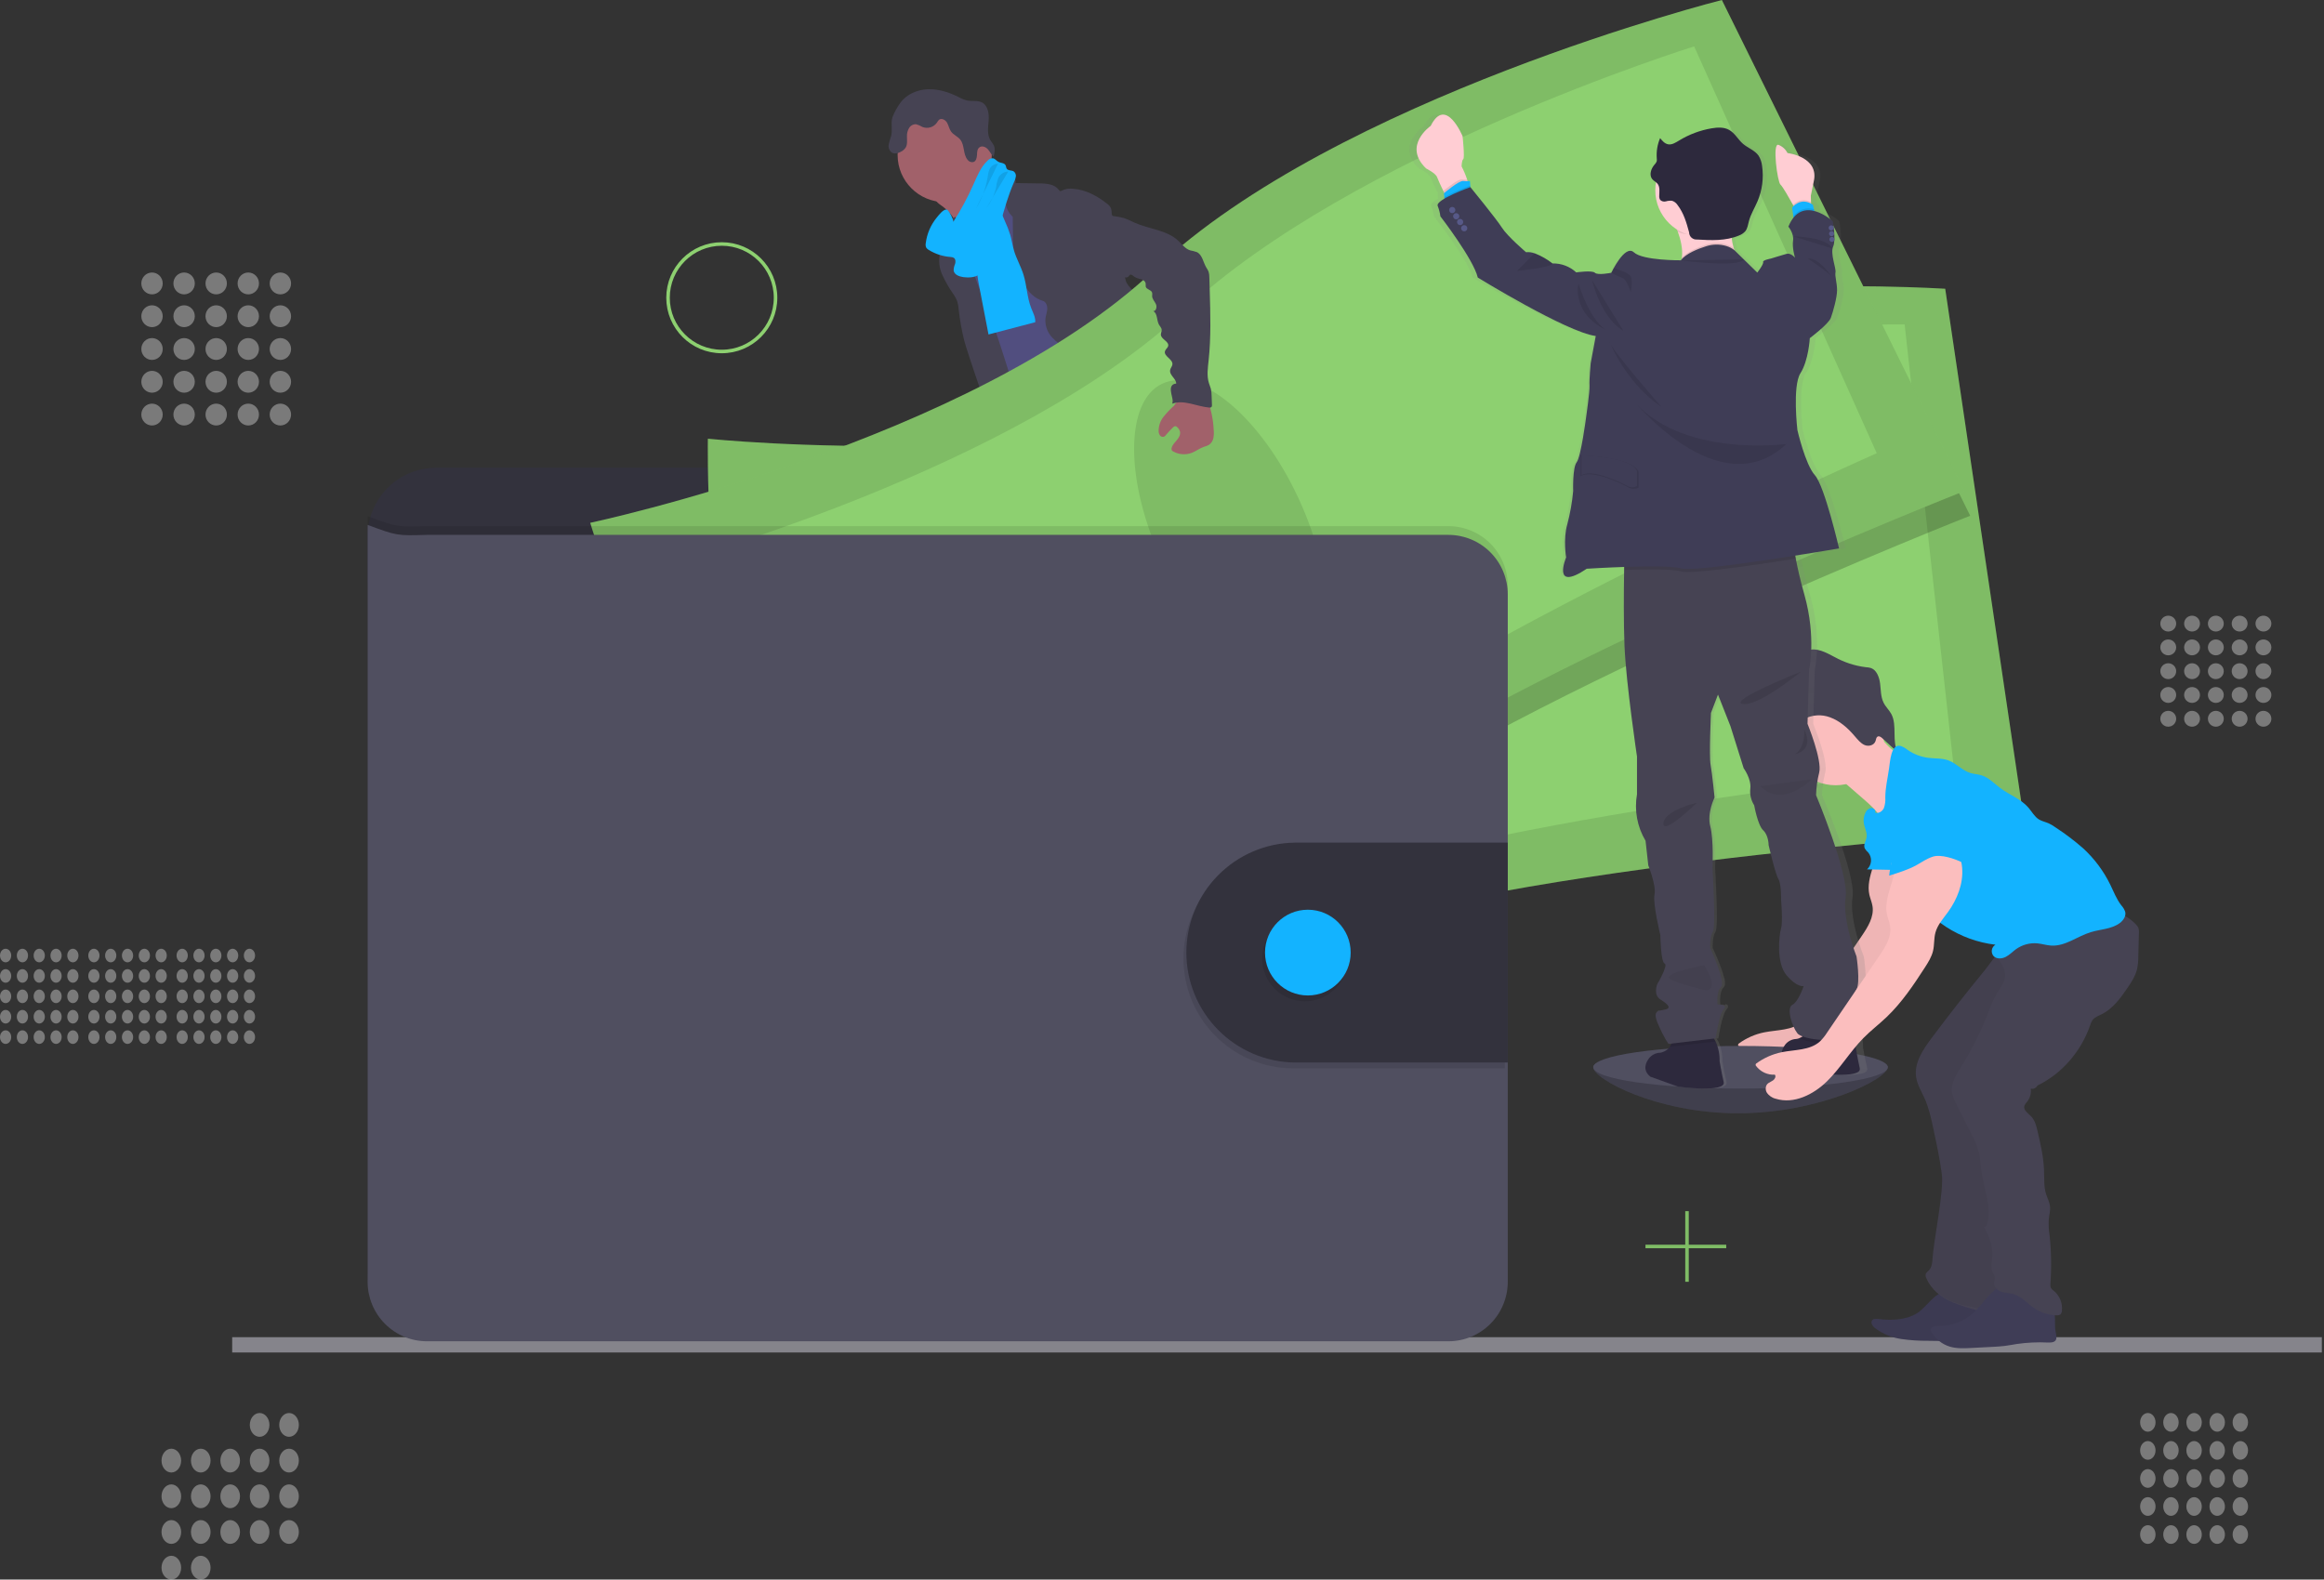 <svg width="659" height="448" viewBox="0 0 659 448" fill="none" xmlns="http://www.w3.org/2000/svg">
<rect x="0" y="0" width="659" height="448" fill="#333333" stroke="none"/>
<g clip-path="url(#clip0)">
<path d="M658.387 379.247H65.839V383.582H658.387V379.247Z" fill="#85848B"/>
<path d="M535.291 302.693C535.291 306.028 515.876 315.75 492.814 315.75C469.751 315.75 451.782 306.028 451.782 302.693C451.782 299.358 470.474 300.432 493.559 300.432C516.644 300.432 535.291 299.352 535.291 302.693Z" fill="#504F60"/>
<path opacity="0.2" d="M535.291 302.693C535.291 306.028 515.876 315.751 492.814 315.751C469.751 315.751 451.782 306.028 451.782 302.693" fill="black"/>
<path d="M303.038 241.497C306.781 241.978 310.665 242.283 314.25 241.119C314.814 240.943 315.435 240.553 315.379 239.988C315.338 239.783 315.252 239.589 315.125 239.423C313.773 237.394 312.638 235.228 311.737 232.962C311.702 232.844 311.628 232.74 311.529 232.668C311.412 232.626 311.284 232.626 311.167 232.668C309.513 233.103 308.085 234.172 306.442 234.629C305.604 234.86 304.73 234.925 303.867 234.822C303.122 234.737 302.106 234.121 301.429 234.2C301.813 236.67 302.75 238.976 303.038 241.497Z" fill="#13B3FF"/>
<path d="M373.827 235.24C376.295 233.544 378.852 231.764 380.309 229.147C380.413 228.99 380.473 228.809 380.484 228.621C380.459 228.436 380.387 228.261 380.275 228.112C378.887 225.904 377.101 223.973 375.007 222.42C373.915 223.193 372.928 224.105 372.072 225.133C371.451 225.789 369.734 226.829 369.717 227.83C369.717 228.395 370.372 229.051 370.677 229.525C371.089 230.136 371.479 230.758 371.851 231.391C372.066 231.702 374.025 235.116 373.827 235.24Z" fill="#13B3FF"/>
<path d="M317.71 249.067C317.754 249.649 317.595 250.229 317.259 250.706C316.995 250.971 316.669 251.166 316.31 251.271C311.077 253.148 305.019 250.808 299.797 252.656C298.724 253.035 297.708 253.583 296.63 253.945C295.344 254.332 294.018 254.567 292.678 254.646C290.832 254.821 288.974 254.934 287.123 254.985C285.716 255.085 284.302 254.961 282.934 254.618C282.249 254.442 281.61 254.125 281.056 253.685C280.503 253.246 280.048 252.695 279.721 252.068C279.437 251.506 279.381 250.856 279.563 250.254C279.645 250.047 279.762 249.856 279.908 249.688C280.262 249.291 280.677 248.953 281.138 248.688L283.063 247.444C283.966 246.805 284.947 246.285 285.982 245.895C286.744 245.647 287.552 245.539 288.325 245.33C291.029 244.539 293.096 242.391 295.015 240.328L297.635 237.53C297.88 237.222 298.19 236.973 298.544 236.8C298.907 236.679 299.293 236.642 299.673 236.693C302.217 236.875 304.674 237.699 306.814 239.09C307.361 239.5 307.952 239.849 308.576 240.13C310.111 240.729 312.082 240.277 313.499 239.519C314.171 239.158 314.024 238.954 314.306 238.31C314.588 237.665 315.277 237.253 315.876 237.84C316.056 238.044 316.184 238.288 316.248 238.553C316.813 240.418 316.598 242.425 316.598 244.381C316.582 244.686 316.62 244.993 316.711 245.285C316.855 245.58 317.027 245.86 317.225 246.122C317.265 246.191 317.301 246.263 317.332 246.336C317.677 247.202 317.807 248.139 317.71 249.067V249.067Z" fill="#514E7F"/>
<path d="M317.71 249.067C317.754 249.649 317.595 250.228 317.259 250.706C316.995 250.971 316.669 251.166 316.31 251.271C311.077 253.148 305.019 250.808 299.797 252.656C298.724 253.035 297.708 253.583 296.63 253.945C295.344 254.332 294.018 254.567 292.678 254.646C290.832 254.821 288.974 254.934 287.123 254.985C285.716 255.085 284.302 254.961 282.934 254.617C282.249 254.442 281.61 254.125 281.056 253.685C280.503 253.246 280.048 252.695 279.721 252.068C279.437 251.506 279.381 250.856 279.563 250.254C279.645 250.047 279.762 249.856 279.908 249.688C280.212 250.327 280.433 251.175 280.625 251.48C280.884 251.933 281.237 252.324 281.659 252.629C282.082 252.935 282.564 253.146 283.075 253.25C283.839 253.297 284.605 253.199 285.333 252.961C290.075 251.785 295.117 251.769 299.673 249.988C301.237 249.372 302.727 248.552 304.37 248.179C306.013 247.806 307.757 247.908 309.451 247.766C312.127 247.552 314.718 246.743 317.355 246.319C317.695 247.192 317.817 248.135 317.71 249.067V249.067Z" fill="#464353"/>
<path d="M385.813 234.895C385.565 236.885 384.306 238.598 382.922 240.05C381.539 241.503 379.975 242.809 378.875 244.482C377.52 246.556 376.91 249.128 375.149 250.881C374.472 251.518 373.713 252.06 372.89 252.492C371.969 253.036 370.995 253.485 369.983 253.831C367.352 254.674 364.518 254.481 361.768 254.278C360.876 254.269 359.992 254.099 359.16 253.775C358.781 253.582 358.419 253.359 358.076 253.108C357.387 252.683 356.807 252.102 356.383 251.412C356.174 251.037 356.116 250.597 356.219 250.18C356.376 249.721 356.646 249.309 357.004 248.981C357.622 248.337 358.286 247.738 358.991 247.19C359.957 246.565 360.828 245.803 361.577 244.929C362.036 244.237 362.373 243.473 362.576 242.667C362.976 241.257 363.22 239.807 363.304 238.343C363.301 237.371 363.401 236.4 363.603 235.449C364.021 233.957 365.128 232.623 365.003 231.08C364.953 230.859 364.973 230.627 365.06 230.418C365.191 230.255 365.375 230.141 365.579 230.096C366.442 229.752 367.352 229.54 368.278 229.469C368.742 229.436 369.208 229.508 369.642 229.678C370.075 229.848 370.465 230.113 370.784 230.452C371.168 230.916 371.422 231.583 371.987 231.764C372.267 231.84 372.56 231.852 372.845 231.797C374.234 231.656 375.702 231.481 376.797 230.582C377.303 230.128 377.71 229.573 377.992 228.953C378.274 228.334 378.424 227.662 378.434 226.981C378.434 226.467 378.203 225.93 378.999 225.851C379.597 225.772 380.071 226.416 380.376 226.812C381.477 228.287 382.606 229.83 383.018 231.628C383.179 231.566 383.349 231.533 383.521 231.532C383.873 231.529 384.221 231.611 384.534 231.771C384.848 231.932 385.118 232.166 385.322 232.453C385.771 233.182 385.946 234.049 385.813 234.895Z" fill="#514E7F"/>
<path d="M385.813 234.895C385.565 236.885 384.306 238.598 382.922 240.05C381.539 241.503 379.975 242.809 378.875 244.482C377.52 246.557 376.91 249.129 375.149 250.881C374.472 251.518 373.713 252.06 372.89 252.492C371.969 253.036 370.995 253.485 369.983 253.832C367.352 254.674 364.518 254.482 361.769 254.278C360.876 254.27 359.992 254.099 359.16 253.775C358.782 253.582 358.419 253.359 358.076 253.108C357.387 252.683 356.807 252.102 356.383 251.412C356.912 251.157 357.489 251.019 358.076 251.005C359.296 251.073 360.188 252.226 361.356 252.582C363.022 253.085 364.682 251.91 366.37 251.508C367.471 251.248 368.628 251.316 369.717 250.943C370.626 250.592 371.465 250.083 372.196 249.439C373.198 248.722 374.09 247.861 374.844 246.884C375.469 245.908 375.99 244.868 376.396 243.781C377.288 241.699 378.337 239.688 379.535 237.767C379.712 237.463 379.927 237.181 380.173 236.93C380.438 236.687 380.738 236.518 381.037 236.303C382.166 235.449 382.635 234.042 383.03 232.662C383.137 232.243 383.286 231.836 383.476 231.447C383.828 231.444 384.176 231.526 384.489 231.687C384.803 231.847 385.073 232.081 385.277 232.368C385.762 233.115 385.954 234.016 385.813 234.895V234.895Z" fill="#464353"/>
<path d="M267.431 58.657C268.836 59.712 269.993 61.062 270.818 62.614C271.609 64.163 276.165 76.18 275.899 77.927C277.384 76.429 283.239 76.186 284.74 74.688C285.367 74.061 288.749 70.929 289.257 70.2C289.765 69.471 293.536 67.939 293.948 67.17C295.489 64.406 283.018 53.932 284.616 51.202C284.704 51.076 284.75 50.925 284.746 50.772C284.709 50.643 284.637 50.527 284.537 50.438C283.515 49.393 282.16 48.743 280.929 47.968C279.699 47.194 278.513 46.114 278.18 44.69C277.006 45.231 275.929 45.96 274.99 46.849C272.702 48.812 270.453 50.815 268.244 52.858C267.38 53.66 265.709 54.729 265.308 55.876C264.834 57.108 266.607 57.985 267.431 58.657Z" fill="#A1616A"/>
<path d="M287.619 54.209C285.706 55.496 283.918 56.961 282.279 58.584C280.732 60.116 279.264 61.891 278.891 64.033C278.733 64.876 278.756 65.729 278.626 66.583C278.062 70.285 274.866 72.998 273.455 76.463C273.046 77.533 272.745 78.641 272.557 79.77C272.161 81.911 271.943 84.082 271.908 86.259C271.874 88.368 273.94 89.821 274.697 91.788C275.453 93.755 275.657 95.778 276.04 97.796C276.763 101.606 278.09 105.281 279.428 108.932C282.211 116.631 291.233 137.913 294.016 145.618C302.546 143.475 325.253 138.552 332.807 134.035C335.325 132.532 315.334 115.568 318.027 114.398C318.181 114.374 318.327 114.315 318.454 114.224C318.581 114.134 318.685 114.015 318.759 113.878C318.832 113.74 318.872 113.587 318.877 113.432C318.881 113.276 318.849 113.121 318.783 112.979C316.09 101.188 307.667 91.499 303.845 80.019C302.518 76.034 300.136 72.631 298.329 68.844C296.692 65.412 295.817 61.62 293.858 58.358C293.488 57.686 293.005 57.084 292.43 56.577C291.941 56.202 291.413 55.882 290.854 55.622C289.737 55.08 288.698 54.757 287.619 54.209Z" fill="#514E7F"/>
<path d="M267.883 57.318C275.257 57.318 281.234 51.332 281.234 43.949C281.234 36.566 275.257 30.581 267.883 30.581C260.509 30.581 254.531 36.566 254.531 43.949C254.531 51.332 260.509 57.318 267.883 57.318Z" fill="#A1616A"/>
<path d="M281.466 50.229C282.131 49.615 282.967 49.217 283.863 49.087C284.759 48.958 285.673 49.104 286.485 49.506C287.388 49.975 288.178 50.925 287.975 51.919L294.597 52.021C295.651 51.992 296.705 52.089 297.736 52.309C298.774 52.536 299.701 53.117 300.356 53.954C300.435 54.062 300.525 54.192 300.661 54.209C300.771 54.211 300.879 54.175 300.966 54.107C301.984 53.595 303.132 53.399 304.263 53.542C307.842 53.773 311.15 55.565 313.956 57.804C314.462 58.152 314.855 58.642 315.085 59.211C315.317 59.963 315.04 60.907 315.65 61.444C315.65 67.662 317.784 73.473 319.207 79.533C319.461 80.612 320.494 81.567 321.211 82.415C322.097 83.355 322.82 84.437 323.35 85.615C324.559 88.758 322.893 92.454 324.067 95.609C324.564 96.943 325.524 98.039 326.326 99.198C327.382 100.536 328.05 102.14 328.256 103.833C328.307 104.591 328.211 105.354 328.256 106.094C328.332 107.113 328.522 108.12 328.821 109.096C329.303 110.92 329.807 112.742 330.334 114.562C331.192 117.501 332.31 120.672 334.941 122.238C328.589 123.318 321.894 124.375 315.842 122.165C314.998 121.876 314.196 121.475 313.459 120.972C311.275 119.412 310.219 116.744 309.276 114.223C308.226 111.396 307.159 108.519 306.944 105.512C306.946 104.556 306.811 103.604 306.544 102.686C305.928 101.047 304.285 100.057 302.795 99.147C301.112 98.224 299.587 97.037 298.278 95.631C297.629 94.923 297.132 94.09 296.817 93.181C296.502 92.273 296.377 91.31 296.449 90.352C296.562 89.419 296.929 88.52 296.963 87.582C296.997 86.644 296.579 85.57 295.681 85.321C291.058 83.919 288.85 78.436 287.823 73.71C287.379 71.268 287.181 68.787 287.23 66.305L287.168 61.484C286.53 60.903 286.017 60.197 285.659 59.411C285.302 58.625 285.109 57.774 285.09 56.911C285.152 56.407 285.142 55.897 285.062 55.396C284.839 54.783 284.475 54.231 284.001 53.785C282.98 52.736 282.125 51.537 281.466 50.229V50.229Z" fill="#464353"/>
<path d="M267.245 65.514C267.092 67.006 267.431 68.538 267.098 70.002C266.968 70.567 266.742 71.133 266.578 71.658C266.078 73.766 266.295 75.98 267.194 77.95C268.092 79.9 269.167 81.764 270.406 83.517C270.825 84.116 271.17 84.763 271.434 85.445C271.647 86.161 271.78 86.898 271.829 87.644C272.156 90.637 272.68 93.606 273.398 96.53C274.031 99.062 281.212 120.712 282.883 122.718C283.186 123.163 283.646 123.476 284.17 123.595C284.548 123.609 284.924 123.531 285.265 123.369L288.653 122.068C288.941 121.98 289.208 121.834 289.437 121.639C289.755 121.267 289.927 120.794 289.923 120.305C290.166 117.546 282.968 95.744 282.053 93.138C279.287 85.27 275.606 77.684 273.805 69.538C273.302 67.278 273.037 63.795 271.383 61.992C270.7 61.246 270.931 61.563 270.113 61.953C269.699 62.132 269.299 62.342 268.916 62.58C268.437 62.914 268.038 63.35 267.749 63.858C267.46 64.365 267.287 64.931 267.245 65.514Z" fill="#464353"/>
<path d="M277.525 80.443C278.434 85.253 279.371 90.052 280.303 94.862L293.559 91.386C293.666 89.996 292.926 88.707 292.43 87.429C291.221 84.394 291.193 81.013 290.216 77.893C289.477 75.519 288.19 73.337 287.495 70.946C287.094 69.556 286.891 68.12 286.496 66.712C286.072 65.33 285.551 63.98 284.938 62.671C284.194 60.773 283.223 58.971 282.047 57.306C280.354 57.94 278.547 58.674 277.582 60.206C277.086 61.069 276.804 62.038 276.757 63.032C276.526 66.011 277.604 69.007 277.249 71.969C276.882 74.79 276.976 77.652 277.525 80.443V80.443Z" fill="#13B3FF"/>
<path d="M293.779 144.43C294.524 147.257 293.446 150.23 292.565 153.028C291.239 157.243 290.335 161.579 289.866 165.973C289.809 167.091 289.584 168.194 289.2 169.245C288.782 170.189 288.071 170.986 287.586 171.885C286.253 174.248 286.287 177.131 286.575 179.833C286.767 181.613 287.055 183.388 287.411 185.141C287.845 187.283 288.382 189.521 287.755 191.613C288.805 191.381 289.516 192.743 289.449 193.812C289.381 194.88 289.037 196.073 289.55 196.994C290.849 197.469 290.86 199.255 290.821 200.64C290.842 203.041 291.145 205.432 291.724 207.762C293.688 217.221 295.774 226.654 297.979 236.06C302.75 237.541 308.322 239.084 312.872 237.032C313.719 236.653 314.566 236.048 314.758 235.133C314.807 234.639 314.746 234.141 314.577 233.674L312.42 225.817C311.895 223.918 311.37 221.956 311.647 220.006C311.856 218.553 312.488 216.988 311.777 215.704C311.534 215.263 311.15 214.919 310.868 214.5C309.739 212.844 310.332 210.628 310.422 208.622C310.457 208.171 310.427 207.718 310.332 207.276C310.177 206.76 309.961 206.265 309.688 205.801C307.906 202.336 307.05 198.469 307.204 194.575C307.271 194.078 307.203 193.572 307.006 193.111C306.869 192.92 306.747 192.72 306.639 192.512C306.555 192.149 306.597 191.768 306.758 191.432C306.111 190.94 305.527 190.371 305.019 189.736C305.332 189.541 305.597 189.278 305.794 188.965C305.99 188.653 306.113 188.3 306.153 187.933C306.194 187.566 306.15 187.195 306.026 186.847C305.902 186.499 305.7 186.185 305.437 185.926C305.667 185.88 305.88 185.77 306.052 185.61C306.224 185.45 306.348 185.245 306.41 185.018C306.473 184.792 306.472 184.552 306.406 184.326C306.341 184.1 306.215 183.897 306.041 183.739C305.764 183.547 305.397 183.462 305.2 183.173C304.895 182.755 305.143 182.173 305.392 181.726L306.707 179.347C307.689 177.577 307.91 175.39 308.965 173.694C310.478 171.224 311.466 168.471 312.443 165.746L316.243 155.249L318.8 157.471C319.652 158.123 320.366 158.937 320.9 159.868C321.264 160.787 321.494 161.754 321.583 162.739C322.52 168.437 326.1 173.377 327.426 178.991C327.72 180.24 327.918 181.551 328.635 182.62C328.891 182.948 329.121 183.295 329.323 183.66C329.51 184.215 329.607 184.797 329.611 185.384C329.73 186.532 330.093 187.641 330.678 188.636C331.262 189.631 332.054 190.488 332.999 191.149C334.258 192.014 335.821 192.608 336.505 193.976C336.641 194.399 336.831 194.804 337.069 195.18C337.679 195.915 338.994 195.999 339.254 196.921C339.401 197.435 339.13 198.051 339.418 198.503C339.581 198.713 339.798 198.875 340.044 198.973L343.72 200.81C347.83 202.867 349.93 207.593 352.961 211.035C354.008 212.157 354.935 213.384 355.728 214.698C357.037 217.044 357.642 219.989 359.855 221.481C360.45 221.79 360.991 222.193 361.458 222.674C362.152 223.59 361.898 224.873 361.96 226.026C362.023 227.179 362.903 228.553 363.998 228.202C363.615 229.599 363.615 231.073 363.998 232.47C368.807 232.223 373.392 230.363 377.017 227.191C378.09 226.252 379.123 225.054 379.134 223.629C379.151 223.384 379.096 223.138 378.976 222.923C378.759 222.645 378.473 222.428 378.146 222.295C374.708 220.43 373.675 216.106 371.936 212.595C370.418 209.498 368.171 206.83 366.291 203.953C362.203 197.763 359.414 190.273 353.232 186.186C351.872 185.288 350.291 184.491 349.608 183.004C349.23 182.173 349.184 181.223 348.885 180.364C348.586 179.505 347.869 178.668 346.954 178.668C347.463 177.425 347.361 175.91 347.395 174.565C347.43 173.967 347.361 173.369 347.192 172.795C346.957 172.178 346.652 171.59 346.283 171.043C344.67 168.309 343.863 165.173 343.957 161.999C344.002 160.365 344.29 158.681 343.799 157.12C343.55 156.335 343.115 155.617 342.816 154.859C342.365 153.487 342.127 152.053 342.111 150.609L341.772 145.176C341.721 143.367 341.486 141.568 341.072 139.806C339.943 135.59 338.814 117.925 334.946 115.935C331.079 113.946 324.434 127.54 320.082 127.806C318.156 127.886 316.253 128.254 314.436 128.897C311.54 129.982 309.112 132.006 306.747 133.984L298.741 140.717C297.048 142.113 295.647 143.447 293.779 144.43Z" fill="#464353"/>
<path d="M255.355 29.105C257.117 26.698 260.143 25.42 263.123 25.313C266.104 25.205 269.04 26.143 271.71 27.472C272.499 27.921 273.341 28.266 274.217 28.501C275.628 28.789 277.198 28.405 278.474 29.066C280.167 29.965 280.495 32.254 280.348 34.153C280.201 36.053 279.846 38.161 280.856 39.806C281.215 40.275 281.541 40.768 281.833 41.281C282.268 42.259 282.013 43.39 281.754 44.424C281.093 43.859 280.721 43.005 280.134 42.35C279.546 41.694 278.525 41.253 277.796 41.745C277.068 42.236 277.079 43.13 277.04 43.932C277 44.735 276.797 45.696 276.04 45.956C275.724 46.028 275.394 46.003 275.092 45.886C274.79 45.768 274.531 45.562 274.347 45.295C273.054 43.712 273.573 41.185 272.292 39.591C271.564 38.687 270.35 38.246 269.678 37.296C269.147 36.55 269.012 35.6 268.549 34.798C268.086 33.995 267.008 33.407 266.291 33.961C266.046 34.195 265.842 34.468 265.686 34.769C265.239 35.411 264.589 35.882 263.842 36.108C263.094 36.334 262.292 36.3 261.565 36.013C261.01 35.672 260.409 35.411 259.781 35.239C259.37 35.218 258.961 35.313 258.601 35.513C258.241 35.712 257.944 36.009 257.743 36.369C257.338 37.088 257.142 37.907 257.179 38.732C257.179 39.862 257.382 41.066 256.738 41.971C256.494 42.311 256.187 42.603 255.835 42.83C254.892 43.435 253.577 43.842 252.707 43.152C252.413 42.877 252.193 42.531 252.071 42.147C251.948 41.763 251.926 41.354 252.007 40.959C252.177 40.172 252.399 39.398 252.673 38.642C253.17 36.889 252.521 34.916 253.063 33.266C253.631 31.779 254.402 30.379 255.355 29.105V29.105Z" fill="#464353"/>
<path d="M262.508 68.985C262.423 69.397 262.467 69.825 262.632 70.211C262.8 70.475 263.028 70.694 263.298 70.85C265.197 72.034 267.356 72.735 269.588 72.891C269.891 72.896 270.189 72.973 270.457 73.117C270.988 73.467 271.021 74.247 270.824 74.869C270.56 75.456 270.424 76.091 270.423 76.734C270.587 77.916 271.987 78.43 273.167 78.605C274.821 78.815 276.633 78.707 277.943 77.673C278.83 76.862 279.507 75.848 279.913 74.716C283.154 67.261 284.289 59.019 287.569 51.586C287.817 51.1 287.983 50.577 288.06 50.037C288.094 49.767 288.056 49.492 287.949 49.242C287.842 48.991 287.67 48.774 287.45 48.612C286.84 48.234 285.892 48.449 285.48 47.855C285.277 47.556 285.299 47.148 285.119 46.832C284.74 46.159 283.747 46.267 283.069 45.877C282.538 45.594 282.172 45.012 281.579 44.899C281.288 44.882 280.997 44.934 280.729 45.05C280.462 45.166 280.225 45.342 280.037 45.566C278.112 47.363 277.102 49.913 276.029 52.321C274.391 56.012 272.474 59.572 270.293 62.97C270.547 62.575 269.074 59.579 268.498 59.449C267.487 59.245 266.195 61.02 265.647 61.681C263.928 63.767 262.84 66.301 262.508 68.985V68.985Z" fill="#13B3FF"/>
<path opacity="0.1" d="M283.018 46.403C282.613 46.409 282.214 46.507 281.852 46.689C281.489 46.871 281.172 47.133 280.924 47.454C280.32 48.24 280.201 49.28 280.049 50.28C279.535 53.45 278.405 56.488 276.724 59.223" fill="black"/>
<path opacity="0.1" d="M285.898 48.658C285.338 48.67 284.791 48.829 284.311 49.117C283.831 49.406 283.434 49.814 283.16 50.303C282.786 51.192 282.553 52.134 282.471 53.095C281.987 55.226 281.053 57.228 279.733 58.968" fill="black"/>
<path d="M420.07 159.167V152.146C420.069 146.978 418.017 142.022 414.367 138.368C410.716 134.715 405.766 132.662 400.604 132.662H123.694C118.533 132.662 113.582 134.715 109.932 138.368C106.282 142.022 104.23 146.978 104.229 152.146V165.091L420.07 159.167Z" fill="#33323D"/>
<path d="M200.728 124.431C200.728 124.431 199.938 173.53 208.632 189.685C217.326 205.841 221.052 276.12 221.052 276.12C221.052 276.12 312.195 285.56 375.707 264.815C439.22 244.069 574.364 235.585 574.364 235.585L551.59 81.895C551.59 81.895 439.079 74.671 375.075 105.235C311.071 135.799 200.728 124.431 200.728 124.431Z" fill="#8DD070"/>
<path opacity="0.1" d="M200.728 124.431C200.728 124.431 199.938 173.53 208.632 189.685C217.326 205.841 221.052 276.12 221.052 276.12C221.052 276.12 312.195 285.56 375.707 264.815C439.22 244.069 574.364 235.585 574.364 235.585L551.59 81.895C551.59 81.895 439.079 74.671 375.075 105.235C311.071 135.799 200.728 124.431 200.728 124.431Z" fill="black"/>
<path d="M220.9 142.367C220.9 142.367 218.049 182.88 225.202 195.824C232.355 208.769 232.688 266.556 232.688 266.556C232.688 266.556 314.713 270.366 373.06 250.48C431.407 230.594 554.017 217.694 554.017 217.694L540.084 92.008C540.084 92.008 438.633 90.962 379.422 118.954C320.211 146.946 220.9 142.367 220.9 142.367Z" fill="#8DD070"/>
<path opacity="0.1" d="M378.521 227.468C390.192 226.012 397.126 204.515 394.008 179.453C390.89 154.391 378.902 135.254 367.231 136.709C355.56 138.165 348.626 159.662 351.744 184.724C354.862 209.786 366.851 228.923 378.521 227.468Z" fill="black"/>
<path opacity="0.2" d="M489.906 7.026C489.906 7.026 380.602 34.724 329.058 83.478C277.514 132.232 169.006 155.318 169.006 155.318C169.006 155.318 183.301 202.285 196.522 214.992C209.744 227.7 234.822 293.451 234.822 293.451C234.822 293.451 324.457 274.424 378.542 235.15C432.626 195.875 558.675 146.273 558.675 146.273L489.906 7.026Z" fill="black"/>
<path d="M167.363 148.286C167.363 148.286 181.652 195.259 194.863 207.966C208.073 220.673 233.162 286.419 233.162 286.419C233.162 286.419 322.808 267.398 376.899 228.123C430.989 188.849 557.026 139.264 557.026 139.264L488.258 0C488.258 0 378.959 27.698 327.415 76.452C275.871 125.206 167.363 148.286 167.363 148.286Z" fill="#8DD070"/>
<path opacity="0.1" d="M167.363 148.286C167.363 148.286 181.652 195.259 194.863 207.966C208.073 220.673 233.162 286.419 233.162 286.419C233.162 286.419 322.808 267.398 376.899 228.123C430.989 188.849 557.026 139.264 557.026 139.264L488.258 0C488.258 0 378.959 27.698 327.415 76.452C275.871 125.206 167.363 148.286 167.363 148.286Z" fill="black"/>
<path d="M192.04 159.161C192.04 159.161 201.745 198.6 212.522 208.718C223.299 218.836 241.314 273.723 241.314 273.723C241.314 273.723 320.545 252.142 369.983 215.286C419.421 178.431 532.175 128.535 532.175 128.535L480.399 13.154C480.399 13.154 383.527 43.322 335.748 88.159C287.97 132.995 192.04 159.161 192.04 159.161Z" fill="#8DD070"/>
<path opacity="0.1" d="M368.155 191.725C378.817 186.754 378.828 164.164 368.179 141.269C357.531 118.374 340.256 103.843 329.594 108.814C318.933 113.785 318.922 136.375 329.57 159.271C340.218 182.166 357.493 196.696 368.155 191.725Z" fill="black"/>
<path opacity="0.1" d="M427.545 166.058V361.073C427.545 363.288 427.109 365.481 426.263 367.527C425.416 369.574 424.175 371.433 422.611 372.999C421.046 374.564 419.189 375.806 417.145 376.653C415.101 377.5 412.911 377.936 410.699 377.935H121.081C116.615 377.934 112.333 376.157 109.176 372.995C106.019 369.833 104.245 365.544 104.245 361.073V146.398C112.544 149.484 112.544 149.484 121.081 149.224H410.699C415.161 149.224 419.441 150.996 422.599 154.152C425.757 157.308 427.536 161.59 427.545 166.058V166.058Z" fill="black"/>
<path d="M427.545 168.539V363.555C427.544 368.027 425.768 372.316 422.609 375.478C419.45 378.64 415.166 380.416 410.699 380.416H121.081C116.615 380.415 112.333 378.638 109.176 375.476C106.019 372.314 104.245 368.026 104.245 363.555V148.873C112.544 151.954 112.544 151.954 121.081 151.7H410.699C415.162 151.7 419.442 153.473 422.601 156.63C425.759 159.787 427.538 164.07 427.545 168.539V168.539Z" fill="#504F60"/>
<path opacity="0.1" d="M426.721 240.638V303.004H366.313C358.126 302.893 350.311 299.559 344.561 293.724C338.81 287.888 335.586 280.019 335.586 271.821C335.586 263.623 338.81 255.754 344.561 249.918C350.311 244.082 358.126 240.749 366.313 240.638H426.721Z" fill="black"/>
<path d="M427.545 238.976V301.353H367.138C358.95 301.243 351.136 297.909 345.385 292.073C339.634 286.237 336.41 278.369 336.41 270.17C336.41 261.972 339.634 254.104 345.385 248.268C351.136 242.432 358.95 239.098 367.138 238.988L427.545 238.976Z" fill="#33323D"/>
<path opacity="0.1" d="M370.034 283.983C376.74 283.983 382.177 278.539 382.177 271.824C382.177 265.109 376.74 259.665 370.034 259.665C363.327 259.665 357.89 265.109 357.89 271.824C357.89 278.539 363.327 283.983 370.034 283.983Z" fill="black"/>
<path d="M370.858 282.332C377.565 282.332 383.002 276.889 383.002 270.173C383.002 263.458 377.565 258.015 370.858 258.015C364.151 258.015 358.714 263.458 358.714 270.173C358.714 276.889 364.151 282.332 370.858 282.332Z" fill="#13B3FF"/>
<path d="M532.4 238.439C532.88 243.646 528.945 248.699 530.091 253.798C530.34 254.889 530.808 255.917 530.978 257.02C531.452 260.05 529.651 262.915 527.929 265.448L513.138 287.177C512.545 288.132 511.836 289.009 511.026 289.788C508.203 292.309 503.958 292.049 500.243 292.801C497.632 293.332 495.166 294.423 493.017 296C492.927 296.077 492.87 296.186 492.857 296.303C492.845 296.421 492.878 296.539 492.949 296.633C493.563 297.47 494.376 298.14 495.315 298.582C496.254 299.023 497.288 299.222 498.324 299.16C498.713 299.674 498.324 300.426 497.759 300.794C496.963 301.359 495.874 301.495 495.715 302.84C495.659 303.31 495.754 303.785 495.986 304.197C496.582 305.11 497.509 305.757 498.572 306C503.693 307.566 509.225 304.813 513.059 301.065C516.892 297.317 519.641 292.586 523.401 288.771C525.485 286.662 527.85 284.853 529.995 282.807C534.275 278.726 537.6 273.763 540.812 268.794C541.778 267.296 542.749 265.759 543.155 264.023C543.562 262.288 543.37 260.536 543.827 258.857C544.426 256.652 546.035 254.9 547.373 253.052C549.998 249.434 551.748 245.008 551.404 240.554C551.059 236.099 548.298 231.696 544.098 230.181C542.796 229.658 541.36 229.57 540.005 229.932C538.283 230.464 537.013 231.888 535.839 233.25L533.016 236.501C532.312 237.214 531.756 238.059 531.379 238.988C531.198 239.454 531.155 239.963 531.255 240.453C531.355 240.943 531.594 241.394 531.943 241.752" fill="#FBBEBE"/>
<path opacity="0.05" d="M532.4 238.439C532.88 243.646 528.945 248.699 530.091 253.798C530.34 254.889 530.808 255.917 530.978 257.02C531.452 260.05 529.651 262.915 527.929 265.448L513.138 287.177C512.545 288.132 511.836 289.009 511.026 289.788C508.203 292.309 503.958 292.049 500.243 292.801C497.632 293.332 495.166 294.423 493.017 296C492.927 296.077 492.87 296.186 492.857 296.303C492.845 296.421 492.878 296.539 492.949 296.633C493.563 297.47 494.376 298.14 495.315 298.582C496.254 299.023 497.288 299.222 498.324 299.16C498.713 299.674 498.324 300.426 497.759 300.794C496.963 301.359 495.874 301.495 495.715 302.84C495.659 303.31 495.754 303.785 495.986 304.197C496.582 305.11 497.509 305.757 498.572 306C503.693 307.566 509.225 304.813 513.059 301.065C516.892 297.317 519.641 292.586 523.401 288.771C525.485 286.662 527.85 284.853 529.995 282.807C534.275 278.726 537.6 273.763 540.812 268.794C541.778 267.296 542.749 265.759 543.155 264.023C543.562 262.288 543.37 260.536 543.827 258.857C544.426 256.652 546.035 254.9 547.373 253.052C549.998 249.434 551.748 245.008 551.404 240.554C551.059 236.099 548.298 231.696 544.098 230.181C542.796 229.658 541.36 229.57 540.005 229.932C538.283 230.464 537.013 231.888 535.839 233.25L533.016 236.501C532.312 237.214 531.756 238.059 531.379 238.988C531.198 239.454 531.155 239.963 531.255 240.453C531.355 240.943 531.594 241.394 531.943 241.752" fill="black"/>
<path d="M543.596 372.463C540.366 374.436 536.341 374.555 532.587 374.097C531.983 374.024 531.266 373.978 530.893 374.447C530.329 375.126 530.995 376.143 531.683 376.669C533.898 378.334 536.5 379.406 539.243 379.784C541.693 380.131 544.165 380.296 546.639 380.275C553.413 380.394 560.188 380.507 566.855 379.535C567.25 379.505 567.635 379.393 567.985 379.207C568.414 378.905 568.713 378.45 568.82 377.935C569.277 376.194 568.397 374.329 567.064 373.119C565.732 371.909 564.021 371.237 562.35 370.587L556.479 368.297C555.101 367.76 552.894 366.336 551.398 366.449C548.586 366.652 545.927 371.095 543.596 372.463Z" fill="#3F3D56"/>
<path opacity="0.05" d="M543.596 372.463C540.366 374.436 536.341 374.555 532.587 374.097C531.983 374.024 531.266 373.978 530.893 374.447C530.329 375.126 530.995 376.143 531.683 376.669C533.898 378.334 536.5 379.406 539.243 379.784C541.693 380.131 544.165 380.296 546.639 380.275C553.413 380.394 560.188 380.507 566.855 379.535C567.25 379.505 567.635 379.393 567.985 379.207C568.414 378.905 568.713 378.45 568.82 377.935C569.277 376.194 568.397 374.329 567.064 373.119C565.732 371.909 564.021 371.237 562.35 370.587L556.479 368.297C555.101 367.76 552.894 366.336 551.398 366.449C548.586 366.652 545.927 371.095 543.596 372.463Z" fill="black"/>
<path d="M547.711 294.423C545.267 297.679 542.738 301.438 543.342 305.468C543.669 307.639 544.883 309.555 545.775 311.562C546.983 314.286 547.615 317.214 548.236 320.131C549.151 324.393 550.071 328.667 550.63 332.997C551.268 337.886 548.27 352.035 547.994 356.958C547.926 358.145 547.785 359.428 546.96 360.282C546.639 360.621 546.21 360.892 546.063 361.333C545.977 361.758 546.047 362.2 546.26 362.577C547.638 365.686 550.455 368.003 553.6 369.326C556.744 370.649 564.326 372.933 567.753 373.051C568.205 373.101 568.662 373.041 569.085 372.876C569.541 372.598 569.9 372.185 570.113 371.695C572.569 366.992 570.209 350.271 570.243 344.963C570.277 340.537 571.321 336.14 571.129 331.719C570.971 328.169 570 324.699 569.678 321.16C569.114 315.36 570.175 309.533 571.242 303.801C572.055 299.403 572.874 295.005 573.918 290.664C574.556 288.013 575.296 285.339 576.741 283.039C577.87 281.213 579.456 279.687 580.772 277.951C584.423 273.158 586.045 267.12 585.288 261.14C585.209 260.575 576.82 263.271 576.08 263.594C573.063 264.873 570.286 266.661 567.872 268.879C565.93 270.733 564.4 273.209 562.7 275.283C560.295 278.219 557.92 281.175 555.576 284.152C552.9 287.555 550.278 290.979 547.711 294.423Z" fill="#464353"/>
<path opacity="0.05" d="M547.711 294.225C545.267 297.481 542.738 301.246 543.342 305.27C543.669 307.447 544.883 309.363 545.775 311.37C546.983 314.089 547.615 317.022 548.236 319.933C549.151 324.201 550.071 328.474 550.63 332.799C551.268 337.694 548.27 351.837 547.994 356.76C547.926 357.947 547.785 359.236 546.96 360.09C546.639 360.423 546.21 360.695 546.063 361.135C545.976 361.56 546.046 362.002 546.26 362.379C547.638 365.494 550.455 367.806 553.6 369.162C556.744 370.519 564.326 371.7 567.753 371.813C568.205 371.863 568.662 371.803 569.085 371.638C569.542 371.363 569.901 370.952 570.113 370.462C572.569 365.759 570.209 350.113 570.243 344.799C570.277 340.368 571.321 335.976 571.129 331.55C570.971 328 570 324.529 569.678 320.996C569.114 315.191 570.175 309.363 571.242 303.631C572.055 299.239 572.874 294.841 573.918 290.494C574.556 287.843 575.296 285.17 576.741 282.869C577.87 281.043 579.456 279.517 580.772 277.782C584.424 272.989 586.046 266.951 585.288 260.971C585.209 260.405 576.82 263.102 576.08 263.424C573.064 264.707 570.288 266.497 567.872 268.715C565.93 270.563 564.4 273.039 562.7 275.114C560.295 278.049 557.92 281.007 555.576 283.988C552.9 287.365 550.278 290.777 547.711 294.225Z" fill="black"/>
<path d="M520.511 222.714C528.078 222.714 534.213 216.572 534.213 208.995C534.213 201.418 528.078 195.276 520.511 195.276C512.944 195.276 506.809 201.418 506.809 208.995C506.809 216.572 512.944 222.714 520.511 222.714Z" fill="#FBBEBE"/>
<path d="M532.852 208.418C534.118 210.44 535.778 212.186 537.732 213.551C539.687 214.917 541.896 215.874 544.228 216.366L543.195 220.125C541.411 226.58 539.407 233.409 534.427 237.885C534.992 235.698 534.269 233.363 533.038 231.464C531.808 229.565 530.08 228.073 528.386 226.597L520.5 219.757C520.272 219.572 520.08 219.346 519.935 219.09C519.74 218.608 519.74 218.069 519.935 217.587C520.94 214.455 523.808 212.5 526.145 210.385C527.318 209.292 528.365 208.071 529.267 206.745C530.842 204.495 531.819 206.756 532.852 208.418Z" fill="#FBBEBE"/>
<path d="M502.462 195.202L502.151 192.625C504.314 193.19 506.369 191.347 507.752 189.442C509.135 187.537 510.417 185.293 512.522 184.496C515.08 183.535 517.79 185.061 520.234 186.35C522.971 187.871 525.975 188.85 529.081 189.233C529.576 189.25 530.068 189.329 530.543 189.471C532.135 190.036 532.892 192.037 533.123 193.851C533.355 195.666 533.292 197.593 534.077 199.21C534.642 200.437 535.692 201.347 536.335 202.556C538.029 205.801 536.392 210.238 538.159 213.421L533.767 209.39C533.366 209.023 532.801 208.639 532.355 208.95C532.005 209.198 531.977 209.735 531.836 210.165C531.412 211.42 529.843 211.793 528.708 211.295C527.574 210.798 526.744 209.718 525.885 208.735C523.943 206.44 521.629 204.422 518.919 203.444C517.731 202.999 516.462 202.813 515.197 202.896C513.932 202.98 512.699 203.333 511.58 203.93C509.53 205.089 508.029 207.791 505.516 207.887C502.072 208.017 500.638 201.595 499.046 199.057C499.629 198.618 500.039 197.988 500.204 197.277C500.369 196.566 500.279 195.82 499.95 195.168C500.181 195.072 502.411 194.807 502.462 195.202Z" fill="#464353"/>
<path d="M332.987 114.997C331.886 115.978 330.869 117.048 329.944 118.197C329.014 119.361 328.519 120.815 328.544 122.306C328.549 122.739 328.687 123.159 328.939 123.51C329.068 123.678 329.246 123.802 329.449 123.863C329.651 123.925 329.868 123.922 330.069 123.855C330.295 123.739 330.49 123.568 330.633 123.357C331.23 122.64 331.863 121.953 332.53 121.3C332.773 121.057 333.095 120.802 333.422 120.893C333.569 120.945 333.701 121.032 333.806 121.147C334.186 121.476 334.462 121.908 334.602 122.391C334.8 123.256 334.297 124.121 333.727 124.799C333.157 125.477 332.485 126.127 332.253 126.981C332.166 127.206 332.166 127.456 332.253 127.682C332.363 127.845 332.515 127.974 332.694 128.055C333.502 128.5 334.399 128.763 335.32 128.823C336.241 128.884 337.163 128.741 338.023 128.405C339.152 127.947 340.157 127.162 341.32 126.755C341.824 126.617 342.312 126.427 342.777 126.189C343.109 125.968 343.395 125.682 343.617 125.349C343.839 125.017 343.993 124.643 344.07 124.251C344.216 123.466 344.245 122.664 344.154 121.871C344.014 118.8 343.357 115.775 342.212 112.923C342.146 112.739 342.033 112.575 341.885 112.448C341.715 112.344 341.519 112.291 341.32 112.295C339.875 112.143 337.504 111.402 336.109 111.939C335.622 112.207 335.201 112.582 334.879 113.036C334.619 113.324 332.987 114.619 332.987 114.997Z" fill="#A1616A"/>
<path d="M332.53 113.72C332.53 112.34 330.836 109.011 333.529 108.791C333.529 107.315 331.446 106.399 331.836 104.834C331.96 104.314 332.4 103.89 332.451 103.358C332.62 101.849 329.899 101.029 330.351 99.582C330.52 99.017 331.119 98.689 331.249 98.13C331.553 96.824 329.222 96.242 329.177 94.902C329.177 94.45 329.431 94.026 329.408 93.574C329.408 93.008 328.917 92.579 328.646 92.087C327.94 90.826 328.285 88.876 326.997 88.226C327.85 88.3 328.127 87.034 327.777 86.259C327.426 85.485 326.71 84.812 326.704 83.953C326.746 83.641 326.746 83.326 326.704 83.014C326.467 82.189 325.117 82.121 324.892 81.319C324.862 81.011 324.853 80.701 324.863 80.392C324.773 79.753 324.118 79.346 323.503 79.165C322.864 79.056 322.248 78.836 321.685 78.515C321.29 78.215 320.832 77.718 320.409 77.95C320.251 78.046 320.172 78.227 320.053 78.362C319.545 78.956 318.574 78.696 317.936 78.261C316.051 76.978 315.113 74.677 314.713 72.433C314.312 70.189 314.323 67.871 313.821 65.65C313.667 64.957 313.464 64.277 313.211 63.615C312.996 63.049 312.308 62.162 312.262 61.591C312.161 60.291 314.848 61.178 315.87 61.308C316.862 61.405 317.843 61.595 318.8 61.874C319.822 62.26 320.822 62.7 321.798 63.191C325.874 64.994 330.797 65.214 334.071 68.244C335.15 69.239 336.059 70.545 337.459 70.997C338.101 71.12 338.734 71.284 339.356 71.489C340.908 72.218 341.151 74.281 341.998 75.773C342.264 76.168 342.496 76.584 342.692 77.017C342.855 77.528 342.932 78.063 342.918 78.6L343.036 82.517C343.228 89.08 343.42 95.659 342.72 102.183C342.495 104.336 342.156 106.552 342.794 108.621C342.963 109.186 343.2 109.718 343.358 110.288C343.498 110.958 343.57 111.64 343.573 112.323L343.663 114.861C343.695 115.059 343.65 115.261 343.539 115.427C343.445 115.503 343.334 115.558 343.216 115.586C343.098 115.615 342.975 115.616 342.856 115.591C339.327 115.274 335.759 113.284 332.428 114.488" fill="#464353"/>
<path d="M493.553 308.736C516.614 308.736 535.308 306.03 535.308 302.693C535.308 299.356 516.614 296.65 493.553 296.65C470.493 296.65 451.799 299.356 451.799 302.693C451.799 306.03 470.493 308.736 493.553 308.736Z" fill="#504F60"/>
<path d="M529.476 302.987C528.742 299.838 528.285 297.074 528.285 297.074C528.285 297.074 528.454 293.649 526.919 291.077V290.218V283.887C527.356 282.737 527.89 281.627 528.516 280.569C529.645 278.579 528.516 271.287 528.516 271.287C528.516 271.287 524.299 261.005 525.321 254.482C526.343 247.959 516.661 225.518 516.661 225.518C516.72 223.353 517.025 221.203 517.569 219.107C517.673 218.667 517.715 218.214 517.694 217.762C517.694 217.706 517.694 217.655 517.694 217.598C517.694 217.542 517.694 217.632 517.694 217.649C517.547 213.347 514.148 205.287 514.148 205.287L514.606 189.923C514.606 189.923 516.773 180.879 513.239 168.697C512.003 164.452 511.213 161.055 510.71 158.432C510.654 158.138 510.597 157.867 510.552 157.579C517.829 156.448 523.39 155.544 523.39 155.544C523.39 155.544 519.167 137.857 516.316 134.759C513.465 131.661 511.184 121.933 511.184 121.933C511.184 121.933 509.7 109.446 512.099 105.795C514.498 102.143 514.837 95.846 514.837 95.846C514.837 95.846 520.308 91.889 520.996 90.097C521.685 88.305 522.82 84.349 522.82 82.251C522.82 80.154 522.137 78.295 522.363 77.164C522.588 76.034 520.765 71.856 521.679 69.867C521.916 69.255 522.039 68.606 522.041 67.95C522.043 67.932 522.043 67.913 522.041 67.894C522.041 67.894 522.041 67.894 522.041 67.894C522.049 66.153 521.889 64.415 521.561 62.705C519.978 61.367 518.132 60.379 516.141 59.805L516.023 59.33L515.712 58.087C515.539 57.972 515.36 57.866 515.176 57.77V57.318L515.125 55.52L515.983 51.484C517.677 44.464 508.311 43.418 508.311 43.418C507.743 42.341 506.798 41.512 505.657 41.089C503.777 40.428 505.347 51.648 506.222 52.394C506.882 52.96 508.926 56.453 509.914 58.183L510.072 58.465C509.918 58.605 509.774 58.756 509.643 58.917L509.999 61.354L510.055 61.727C509.434 62.499 508.93 63.358 508.559 64.276C508.559 64.276 510.253 66.153 509.931 68.233C509.609 70.313 510.456 72.953 510.496 73.094C510.394 72.976 509.191 71.675 507.989 71.992C506.786 72.309 503.427 73.32 503.427 73.32C503.427 73.32 500.921 73.761 501.169 74.315C501.418 74.869 499.475 77.3 499.475 77.3L492.735 70.901C492.667 70.709 492.593 70.517 492.537 70.336C492.262 69.413 492.073 68.467 491.972 67.51C492.707 67.335 493.428 67.106 494.129 66.826C494.837 66.582 495.477 66.171 495.992 65.627C496.675 64.819 496.805 63.722 497.082 62.716C497.612 60.749 498.775 59.002 499.583 57.131C500.95 53.97 501.39 50.484 500.853 47.081C500.749 46.032 500.395 45.024 499.82 44.142C498.719 42.627 496.72 42.01 495.269 40.801C493.819 39.591 492.881 37.743 491.188 36.844C489.658 36.024 487.8 36.12 486.073 36.403C482.699 36.96 479.458 38.141 476.515 39.885C475.533 40.45 474.449 41.146 473.319 40.936C472.348 40.761 471.626 39.987 471.016 39.241C471.023 39.21 471.032 39.179 471.044 39.15C471.017 39.123 470.992 39.092 470.971 39.06C470.257 40.647 469.898 42.372 469.921 44.113C469.921 44.385 469.921 44.678 469.955 44.922V45.204C469.955 45.283 469.955 45.362 469.955 45.436C469.955 45.556 469.937 45.676 469.904 45.792C469.762 46.138 469.546 46.448 469.272 46.702C469.064 46.938 468.876 47.189 468.707 47.454C468.707 47.364 468.764 47.273 468.797 47.177C468.367 47.806 468.124 48.545 468.097 49.308C468.066 49.863 468.248 50.409 468.605 50.834C468.943 51.163 469.312 51.458 469.706 51.716C469.572 52.462 469.504 53.219 469.503 53.977C469.516 56.225 470.108 58.431 471.221 60.383C472.335 62.335 473.933 63.966 475.86 65.118C475.939 65.305 476.012 65.497 476.086 65.684C476.95 67.945 477.599 70.602 477.311 73.032C477.311 73.207 477.26 73.388 477.232 73.563C477.204 73.739 477.063 73.75 476.989 73.846C476.989 73.846 465.85 73.959 463.231 71.585C460.611 69.211 456.614 77.39 456.614 77.39C456.614 77.39 452.623 78.165 451.821 77.39C451.019 76.616 446.351 77.283 446.351 77.283C444.438 75.58 441.949 74.67 439.39 74.739C437.839 73.559 436.128 72.608 434.309 71.913V71.913L434.184 71.868C433.381 71.575 432.523 71.466 431.672 71.551C431.672 71.551 426.196 67.029 424.598 64.587C423 62.145 415.396 53.129 415.362 53.09V52.654L415.277 51.343C415.051 51.378 414.823 51.397 414.594 51.4C414.555 51.27 414.498 51.117 414.442 50.942C414.004 49.662 413.464 48.42 412.827 47.228C412.827 47.228 412.827 45.572 413.307 45.153C413.787 44.735 413.109 38.658 413.109 38.658C413.109 38.658 408.175 27.11 403.755 35.73C403.755 35.73 395.399 41.309 402.411 47.81C402.411 47.81 405.234 49.167 405.606 50.241C405.866 50.936 406.815 52.886 407.453 54.197L407.741 54.763L407.661 54.831L407.763 55.916L407.808 56.334C406.487 57.086 405.59 57.832 405.81 58.392C406.199 59.349 406.466 60.352 406.606 61.376C406.606 61.376 416.305 73.541 417.558 78.736C417.558 78.736 443.567 94.213 452.12 95.315L450.607 103.031C450.387 105.124 450.274 107.228 450.269 109.333C450.382 110.99 449.241 118.508 449.241 118.508C449.241 118.508 447.756 129.564 446.503 131.113C445.25 132.662 445.476 139.292 445.476 139.292C445.18 142.466 444.613 145.609 443.782 148.687C442.529 152.887 443.437 158.087 443.437 158.087C443.437 158.087 439.107 168.036 449.484 161.292C449.484 161.292 454.565 160.976 460.448 160.772C460.448 160.964 460.448 161.162 460.448 161.338C460.448 162.095 460.448 162.915 460.408 163.774C460.329 169.472 460.295 177.34 460.555 183.264C461.012 193.767 464.208 214.551 464.208 214.551V225.014C464.001 225.996 463.899 226.996 463.903 227.999C463.835 231.68 464.814 235.305 466.725 238.451L467.527 245.415C467.527 245.415 469.401 250.005 469.435 252.763C469.428 252.986 469.402 253.207 469.356 253.425C469.283 253.776 469.253 254.134 469.266 254.493C469.159 257.658 471.061 265.233 471.061 265.233C471.061 265.233 471.174 272.858 472.315 273.305C473.291 273.684 471.01 277.697 470.333 278.85C470.315 278.78 470.302 278.708 470.293 278.635L470.152 278.861C469.917 279.479 469.796 280.134 469.797 280.795C469.732 281.315 469.817 281.844 470.041 282.318C470.265 282.792 470.619 283.193 471.061 283.474C473.229 284.802 474.392 285.905 472.552 286.346C471.875 286.451 471.204 286.592 470.542 286.769C470.542 286.685 470.474 286.594 470.446 286.515C470.186 286.617 469.97 286.805 469.833 287.048C469.696 287.291 469.647 287.574 469.695 287.849C469.712 288.746 469.943 289.625 470.367 290.415C472.19 294.508 473.455 296.068 473.455 296.068L474.33 295.972C474.201 296.307 474.03 296.624 473.822 296.916C473.489 297.39 473.048 297.778 472.535 298.046C472.057 298.333 471.524 298.516 470.971 298.584C470.353 298.604 469.745 298.754 469.189 299.025C468.633 299.295 468.139 299.681 467.742 300.155C466.613 301.63 465.89 303.637 468.137 305.401L476.295 308.227C476.295 308.227 490.33 310.053 489.584 306.899C488.839 303.744 488.388 300.986 488.388 300.986C488.448 299.06 488.061 297.146 487.258 295.395C487.111 295.11 486.945 294.834 486.762 294.57L487.258 294.519C487.258 294.519 488.286 287.55 489.652 286.227C489.968 285.922 490.042 285.662 489.968 285.503C490.109 285.125 489.748 284.904 489.291 284.774L489.189 285.051C488.742 284.954 488.286 284.902 487.829 284.898C487.829 284.898 487.371 281.253 488.856 279.924C488.976 279.773 489.063 279.598 489.113 279.412C489.162 279.225 489.173 279.03 489.144 278.839C489.155 278.339 489.102 277.839 488.986 277.352C488.971 277.384 488.954 277.414 488.935 277.443C488.19 274.13 485.661 268.868 485.661 268.868C485.661 268.868 485.548 265.555 486.462 264.227C487.377 262.898 486.344 246.206 486.344 246.206C486.344 246.206 486.688 238.14 485.661 234.381C484.633 230.622 486.914 226.196 486.914 226.196C486.914 226.196 486.914 226.111 486.914 225.958V225.902L486.784 224.63C486.781 224.656 486.781 224.683 486.784 224.709C486.553 222.573 486.118 218.7 485.796 216.914C485.339 214.371 485.915 202.217 485.915 202.217L487.964 197.017L491.617 205.976L495.495 217.915C495.495 217.915 497.415 220.436 497.46 223.002C497.46 223.126 497.46 223.251 497.46 223.375C497.429 223.64 497.414 223.906 497.415 224.172C497.346 225.681 497.759 227.172 498.595 228.429C498.595 228.429 499.622 234.081 501.22 235.5C502.818 236.919 502.818 239.7 502.818 239.7C502.818 239.7 504.754 247.885 505.64 249.31C506.408 250.519 506.448 253.832 506.442 254.866C506.442 255.053 506.442 255.16 506.442 255.16C506.442 255.16 506.713 258.088 506.702 260.541C506.702 260.847 506.702 261.14 506.702 261.417C506.704 261.397 506.704 261.376 506.702 261.355C506.701 262.026 506.622 262.693 506.465 263.345L506.431 263.458C506.431 263.317 506.431 263.181 506.47 263.045C506.073 264.711 505.884 266.42 505.906 268.133C505.855 271.072 506.301 274.554 508.079 276.612C511.162 280.15 513.098 279.709 513.098 279.709C513.098 279.709 511.619 284.13 509.79 285.017C509.721 285.05 509.656 285.092 509.598 285.142C509.598 285.051 509.564 284.966 509.553 284.882C509.349 285.102 509.193 285.363 509.096 285.647C508.999 285.931 508.962 286.233 508.988 286.532C508.858 288.477 510.083 291.619 511.246 293.083C511.678 293.507 512.208 293.818 512.788 293.988C512.696 294.053 512.6 294.111 512.5 294.163C512.297 294.275 512.088 294.375 511.873 294.463C511.576 294.589 511.262 294.671 510.942 294.706C510.323 294.722 509.714 294.871 509.157 295.142C508.6 295.413 508.108 295.8 507.712 296.277C506.583 297.747 505.861 299.754 508.108 301.517L516.265 304.344C516.265 304.344 530.21 306.135 529.476 302.987Z" fill="url(#paint0_linear)"/>
<path d="M475.894 308.21L467.99 305.384C465.811 303.62 466.505 301.613 467.606 300.138C467.985 299.667 468.46 299.284 469 299.013C469.539 298.742 470.131 298.589 470.734 298.567C471.269 298.498 471.783 298.315 472.241 298.03C472.742 297.757 473.172 297.37 473.494 296.899C474.071 295.983 474.382 294.924 474.392 293.841C474.392 293.841 483.064 291.297 485.435 293.841C485.858 294.301 486.212 294.821 486.485 295.384C487.273 297.14 487.658 299.05 487.614 300.975C487.614 300.975 488.054 303.733 488.771 306.887C489.488 310.041 475.894 308.21 475.894 308.21Z" fill="#2D293D"/>
<path d="M514.532 304.31L506.628 301.483C504.449 299.72 505.144 297.713 506.244 296.243C506.62 295.771 507.094 295.386 507.633 295.115C508.172 294.843 508.764 294.692 509.367 294.672C509.679 294.64 509.984 294.558 510.27 294.429C510.479 294.341 510.682 294.241 510.88 294.129C513.087 292.914 513.03 289.929 513.03 289.929C513.03 289.929 521.696 287.386 524.073 289.929C524.391 290.274 524.67 290.653 524.903 291.06C526.388 293.632 526.224 297.063 526.224 297.063C526.224 297.063 526.665 299.827 527.353 302.976C528.042 306.124 514.532 304.31 514.532 304.31Z" fill="#2D293D"/>
<path opacity="0.1" d="M485.441 293.835C485.864 294.296 486.217 294.815 486.491 295.378L473.506 296.888C474.082 295.971 474.393 294.912 474.403 293.829C474.403 293.829 483.069 291.291 485.441 293.835Z" fill="black"/>
<path opacity="0.1" d="M524.914 291.071V293.507C522.893 296.837 513.121 296.108 510.281 294.44C510.49 294.352 510.693 294.252 510.891 294.141C513.098 292.925 513.042 289.941 513.042 289.941C513.042 289.941 521.708 287.397 524.085 289.941C524.403 290.285 524.681 290.664 524.914 291.071V291.071Z" fill="black"/>
<path d="M526.456 280.569C525.851 281.63 525.336 282.74 524.914 283.887V292.62C522.701 296.266 511.224 295.051 509.671 293.061C508.119 291.071 506.499 285.893 508.243 284.995C509.988 284.096 511.444 279.687 511.444 279.687C511.444 279.687 509.564 280.128 506.583 276.589C503.602 273.05 504.489 265.205 505.042 263.328C505.595 261.451 505.042 255.149 505.042 255.149C505.042 255.149 505.155 250.723 504.274 249.287C503.394 247.851 501.514 239.677 501.514 239.677C501.514 239.677 501.514 236.913 499.967 235.477C498.42 234.042 497.426 228.4 497.426 228.4C496.522 226.991 496.133 225.311 496.325 223.646C496.653 220.882 494.445 217.898 494.445 217.898L490.691 205.954L487.157 197L485.17 202.195C485.17 202.195 484.605 214.354 485.062 216.892C485.52 219.43 486.191 226.179 486.191 226.179C486.191 226.179 483.984 230.599 484.978 234.358C485.971 238.117 485.61 246.195 485.61 246.195C485.61 246.195 486.604 262.881 485.717 264.21C484.831 265.538 484.944 268.856 484.944 268.856C484.944 268.856 489.46 278.579 488.038 279.907C486.615 281.236 487.044 284.881 487.044 284.881C487.044 284.881 490.132 284.881 488.811 286.21C487.49 287.538 486.491 294.502 486.491 294.502L473.139 296.068C473.139 296.068 471.919 294.525 470.152 290.415C468.385 286.306 470.48 286.769 472.258 286.323C474.036 285.876 472.913 284.78 470.813 283.451C468.713 282.123 469.932 279.138 469.932 279.138C469.932 279.138 473.133 273.723 472.027 273.282C470.92 272.841 470.813 265.21 470.813 265.21C470.813 265.21 468.605 256.166 469.159 253.713C469.712 251.26 467.392 245.426 467.392 245.426L466.618 238.462C464.256 234.51 463.394 229.839 464.191 225.303V214.563C464.191 214.563 461.097 193.784 460.656 183.281C460.374 176.554 460.453 167.374 460.544 161.648C460.6 158.438 460.656 156.307 460.656 156.307L508.35 151.332C508.35 151.332 508.305 153.537 509.214 158.426C509.705 161.049 510.467 164.446 511.664 168.692C515.086 180.85 512.991 189.912 512.991 189.912L512.545 205.281C512.545 205.281 516.74 215.558 515.859 219.096C515.327 221.197 515.027 223.351 514.967 225.517C514.967 225.517 524.35 247.958 523.356 254.482C522.363 261.005 526.444 271.287 526.444 271.287C526.444 271.287 527.562 278.579 526.456 280.569Z" fill="#464353"/>
<path opacity="0.05" d="M499.188 222.98L513.708 221.041C513.708 221.041 505.482 229.446 499.188 222.98Z" fill="black"/>
<path opacity="0.1" d="M511.608 206.835C511.608 206.835 512.105 211.979 508.96 213.912C508.96 213.912 514.589 213.031 511.608 206.835Z" fill="black"/>
<path opacity="0.1" d="M510.716 190.477C510.716 190.477 498.578 200.482 494.163 199.651C489.748 198.82 510.716 190.477 510.716 190.477Z" fill="black"/>
<path opacity="0.1" d="M481.189 227.671C481.189 227.671 471.97 229.768 471.694 233.476C471.417 237.184 481.189 227.671 481.189 227.671Z" fill="black"/>
<path opacity="0.05" d="M483.216 273.774C483.216 273.774 470.192 276.205 473.89 277.861C477.588 279.517 483.662 280.845 483.662 280.845C483.662 280.845 487.868 281.066 483.216 273.774Z" fill="black"/>
<g opacity="0.05">
<path opacity="0.05" d="M471.259 280.495C470.931 280.29 470.654 280.014 470.448 279.687C470.242 279.36 470.112 278.991 470.068 278.607L469.932 278.839C469.932 278.839 468.718 281.823 470.818 283.146C471.056 283.299 471.287 283.451 471.496 283.598C471.885 283.525 472.303 283.468 472.704 283.367C474.482 282.926 473.359 281.823 471.259 280.495Z" fill="black"/>
<path opacity="0.05" d="M488.037 279.607C488.399 279.28 488.388 278.432 488.167 277.346C487.603 278.2 487.439 279.534 487.428 280.546C487.565 280.195 487.772 279.875 488.037 279.607V279.607Z" fill="black"/>
<path opacity="0.05" d="M486.033 224.613C485.554 225.921 485.257 227.289 485.153 228.677C485.404 227.718 485.743 226.783 486.163 225.885L486.033 224.613Z" fill="black"/>
<path opacity="0.05" d="M515.865 218.814C515.951 218.416 515.991 218.01 515.983 217.604C515.819 218.429 515.706 219.192 515.622 219.865C515.695 219.52 515.774 219.192 515.865 218.814Z" fill="black"/>
<path opacity="0.05" d="M485.723 263.916C485.904 263.645 486.005 262.729 486.05 261.457C485.642 262.441 485.425 263.495 485.412 264.56C485.489 264.334 485.594 264.117 485.723 263.916V263.916Z" fill="black"/>
<path opacity="0.05" d="M488.433 284.763C487.748 286.98 487.24 289.248 486.914 291.546L473.562 293.089C473.562 293.089 472.343 291.546 470.576 287.437C470.433 287.119 470.307 286.795 470.198 286.464C469.396 286.832 469.068 287.663 470.13 290.088C471.897 294.18 473.122 295.74 473.122 295.74L486.474 294.191C486.474 294.191 487.467 287.227 488.788 285.899C489.466 285.26 489.048 284.927 488.433 284.763Z" fill="black"/>
<path opacity="0.05" d="M470.818 264.911C470.818 264.911 470.926 272.536 472.032 272.977C472.597 271.717 472.964 270.518 472.467 270.32C471.338 269.879 471.253 262.248 471.253 262.248C471.253 262.248 469.046 253.204 469.599 250.751C470.152 248.298 467.832 242.464 467.832 242.464L467.059 235.5C464.696 231.548 463.835 226.877 464.631 222.341V211.601C464.631 211.601 461.537 190.822 461.097 180.319C460.815 173.592 460.894 164.413 460.984 158.686C460.984 157.652 461.018 156.736 461.035 155.962L460.657 156.001C460.657 156.001 460.594 158.127 460.544 161.343C460.453 167.069 460.369 176.249 460.657 182.97C461.097 193.473 464.185 214.258 464.185 214.258V224.998C463.393 229.532 464.256 234.201 466.618 238.151L467.386 245.115C467.386 245.115 469.706 250.971 469.153 253.408C468.6 255.844 470.818 264.911 470.818 264.911Z" fill="black"/>
<path opacity="0.05" d="M510.123 290.11C509.038 288.538 508.315 286.744 508.006 284.859C506.645 286.091 508.209 290.873 509.7 292.773C511.241 294.762 522.724 295.978 524.943 292.326V290.223C521.934 293.18 511.58 291.993 510.123 290.11Z" fill="black"/>
<path opacity="0.05" d="M526.902 277.618C526.296 278.68 525.779 279.789 525.355 280.936V282.502C525.609 281.937 525.964 281.179 526.484 280.286C526.833 279.416 526.999 278.482 526.969 277.544C526.969 277.544 526.919 277.595 526.902 277.618Z" fill="black"/>
<path opacity="0.05" d="M510.8 279.365C511.22 278.513 511.584 277.635 511.89 276.736C511.89 276.736 510.01 277.177 507.029 273.639C504.861 271.067 504.737 266.205 505.048 263.029C504.483 264.911 503.608 272.757 506.589 276.295C508.537 278.607 510.01 279.218 510.8 279.365Z" fill="black"/>
<path opacity="0.05" d="M505.042 254.849C505.237 257.027 505.31 259.214 505.262 261.401C505.317 261.055 505.393 260.714 505.488 260.377C506.052 258.495 505.488 252.198 505.488 252.198C505.488 252.198 505.601 247.772 504.714 246.336C503.828 244.9 501.982 236.715 501.982 236.715C501.982 236.715 501.982 233.951 500.435 232.516C498.888 231.08 497.895 225.438 497.895 225.438C496.982 224.032 496.583 222.352 496.766 220.685C497.099 217.92 494.891 214.936 494.891 214.936L491.137 202.997L487.603 194.044L485.61 199.244C485.61 199.244 485.61 199.9 485.542 200.94L487.157 196.717L490.691 205.654L494.445 217.593C494.445 217.593 496.653 220.577 496.32 223.341C496.137 225.009 496.536 226.688 497.449 228.095C497.449 228.095 498.442 233.748 499.989 235.172C501.536 236.597 501.53 239.372 501.53 239.372C501.53 239.372 503.41 247.552 504.291 248.982C505.172 250.412 505.042 254.849 505.042 254.849Z" fill="black"/>
</g>
<path d="M514.312 51.467L513.482 55.503L513.533 57.301L513.567 58.624L508.96 59.098L508.446 58.143C507.492 56.413 505.511 52.898 504.873 52.355C504.02 51.643 502.502 40.416 504.308 41.084C505.42 41.514 506.334 42.341 506.871 43.407C506.871 43.407 515.944 44.447 514.312 51.467Z" fill="#FFCDD3"/>
<path opacity="0.1" d="M513.567 58.623L508.96 59.098L508.446 58.143C509.066 57.437 509.911 56.967 510.837 56.815C511.764 56.662 512.714 56.836 513.527 57.306L513.567 58.623Z" fill="black"/>
<path d="M514.73 60.811L508.655 62.219L508.525 61.314L508.181 58.878C508.181 58.878 510.586 55.667 514.064 58.075L514.368 59.313L514.73 60.811Z" fill="#13B3FF"/>
<path d="M416.327 51.908L409.841 55.39L409.276 54.169C408.661 52.875 407.74 50.925 407.486 50.212C407.102 49.138 404.398 47.782 404.398 47.782C397.624 41.287 405.697 35.702 405.697 35.702C409.976 27.082 414.73 38.63 414.73 38.63C414.73 38.63 415.396 44.718 414.927 45.125C414.459 45.532 414.459 47.2 414.459 47.2C415.077 48.394 415.6 49.636 416.023 50.913C416.22 51.529 416.327 51.908 416.327 51.908Z" fill="#FFCDD3"/>
<path opacity="0.1" d="M416.327 51.908L409.841 55.39L409.276 54.169C410.191 53.401 413.437 50.778 414.504 50.885C415.013 50.949 415.528 50.962 416.04 50.925C416.22 51.529 416.327 51.908 416.327 51.908Z" fill="black"/>
<path d="M416.988 53.87L409.699 57.465L409.553 55.899L409.451 54.813C409.451 54.813 413.674 51.19 414.922 51.331C415.553 51.423 416.193 51.423 416.824 51.331L416.909 52.643L416.988 53.87Z" fill="#13B3FF"/>
<path d="M496.647 78.278C496.647 78.278 464.874 81.867 470.813 79.934C474.945 78.583 476.588 75.977 476.933 73.038C477.215 70.59 476.583 67.95 475.753 65.689C475.006 63.684 474.06 61.758 472.93 59.941C472.93 59.941 497.206 46.566 492.356 58.725C491.609 60.564 491.144 62.507 490.979 64.485C490.833 66.452 491.045 68.428 491.606 70.319C492.521 73.386 494.266 76.141 496.647 78.278V78.278Z" fill="#FFCDD3"/>
<path opacity="0.1" d="M492.339 58.708C491.592 60.547 491.127 62.489 490.962 64.468C488.675 66.396 486.169 66.266 482.945 66.266C480.472 66.266 477.729 66.865 475.753 65.672C475.006 63.666 474.06 61.74 472.93 59.923C472.93 59.923 497.2 46.549 492.339 58.708Z" fill="black"/>
<path d="M482.516 67.114C489.772 67.114 495.653 61.225 495.653 53.96C495.653 46.696 489.772 40.806 482.516 40.806C475.261 40.806 469.379 46.696 469.379 53.96C469.379 61.225 475.261 67.114 482.516 67.114Z" fill="#FFCDD3"/>
<path opacity="0.1" d="M496.647 78.278C496.647 78.278 464.874 81.867 470.813 79.934C474.945 78.583 476.588 75.977 476.933 73.038C478.513 71.342 481.692 70.081 483.707 69.426C485.571 68.798 487.583 68.765 489.466 69.33C490.206 69.553 490.912 69.88 491.56 70.302C492.486 73.381 494.247 76.142 496.647 78.278V78.278Z" fill="black"/>
<path opacity="0.1" d="M514.73 60.811L508.655 62.218L508.525 61.314C509.176 60.42 510.086 59.748 511.131 59.389C512.177 59.031 513.307 59.005 514.368 59.313L514.73 60.811Z" fill="black"/>
<path opacity="0.1" d="M416.988 53.87L409.699 57.465L409.553 55.899C411.913 54.628 414.367 53.538 416.892 52.637L416.988 53.87Z" fill="black"/>
<path opacity="0.1" d="M509.214 158.438C496.901 160.405 479.4 162.914 476.622 162.067C474.313 161.366 466.951 161.439 460.544 161.66C460.6 158.449 460.656 156.318 460.656 156.318L508.35 151.344C508.35 151.344 508.305 153.548 509.214 158.438Z" fill="black"/>
<path d="M521.488 155.543C521.488 155.543 480.969 162.508 476.622 161.196C472.275 159.885 449.947 161.304 449.947 161.304C439.898 168.047 444.092 158.098 444.092 158.098C444.092 158.098 443.212 152.904 444.425 148.704C445.241 145.62 445.798 142.474 446.091 139.298C446.091 139.298 445.871 132.662 447.084 131.113C448.298 129.564 449.738 118.513 449.738 118.513C449.738 118.513 450.839 110.995 450.732 109.339C450.624 107.683 451.059 103.036 451.059 103.036L452.499 95.298C444.217 94.195 419.043 78.719 419.043 78.719C417.829 73.524 408.446 61.365 408.446 61.365C408.309 60.343 408.05 59.34 407.673 58.38C407.012 56.611 416.948 53.072 416.948 53.072C416.948 53.072 424.344 62.117 425.891 64.57C427.438 67.023 432.733 71.534 432.733 71.534C433.556 71.449 434.387 71.558 435.161 71.851L435.291 71.89C437.066 72.588 438.73 73.54 440.231 74.716C442.72 74.657 445.135 75.569 446.966 77.26C446.966 77.26 451.482 76.593 452.267 77.368C453.052 78.142 456.902 77.368 456.902 77.368C456.902 77.368 460.764 69.188 463.304 71.562C465.845 73.936 476.622 73.823 476.622 73.823C478.056 71.913 481.551 70.545 483.736 69.867C485.599 69.242 487.61 69.208 489.494 69.77C490.307 70.013 491.071 70.396 491.752 70.901L498.307 77.311C498.307 77.311 500.181 74.875 499.961 74.326C499.741 73.778 502.168 73.332 502.168 73.332C502.168 73.332 505.369 72.337 506.583 72.003C507.797 71.67 508.909 72.987 509.011 73.105C508.971 72.964 508.141 70.279 508.446 68.244C508.751 66.209 507.12 64.287 507.12 64.287C510.981 54.78 519.704 62.739 519.704 62.739C519.704 62.739 520.697 67.933 519.816 69.923C518.936 71.913 520.697 76.113 520.477 77.221C520.257 78.329 520.923 80.205 520.923 82.308C520.923 84.411 519.794 88.385 519.156 90.154C518.518 91.923 513.194 95.903 513.194 95.903C513.194 95.903 512.861 102.205 510.541 105.851C508.22 109.497 509.677 121.967 509.677 121.967C509.677 121.967 511.884 131.695 514.645 134.793C517.406 137.89 521.488 155.543 521.488 155.543Z" fill="#3F3D56"/>
<path opacity="0.1" d="M462.424 82.805C462.424 82.805 461.21 79.159 460.103 78.849C459.005 78.444 457.935 77.964 456.902 77.413L457.613 76.05C457.613 76.05 461.757 77.181 462.424 78.408C463.09 79.634 462.424 82.805 462.424 82.805Z" fill="black"/>
<path opacity="0.1" d="M440.231 74.739C440.01 75.87 430.182 76.836 430.182 76.836L435.15 71.851L435.274 71.896C437.055 72.597 438.725 73.555 440.231 74.739V74.739Z" fill="black"/>
<path d="M411.8 60.449C412.286 60.449 412.68 60.054 412.68 59.567C412.68 59.08 412.286 58.685 411.8 58.685C411.313 58.685 410.919 59.08 410.919 59.567C410.919 60.054 411.313 60.449 411.8 60.449Z" fill="#575988"/>
<path d="M412.929 62.219C413.415 62.219 413.81 61.824 413.81 61.337C413.81 60.85 413.415 60.455 412.929 60.455C412.442 60.455 412.048 60.85 412.048 61.337C412.048 61.824 412.442 62.219 412.929 62.219Z" fill="#575988"/>
<path d="M414.035 63.852C414.522 63.852 414.916 63.457 414.916 62.97C414.916 62.483 414.522 62.089 414.035 62.089C413.549 62.089 413.155 62.483 413.155 62.97C413.155 63.457 413.549 63.852 414.035 63.852Z" fill="#575988"/>
<path d="M415.193 65.616C415.679 65.616 416.073 65.221 416.073 64.734C416.073 64.247 415.679 63.852 415.193 63.852C414.706 63.852 414.312 64.247 414.312 64.734C414.312 65.221 414.706 65.616 415.193 65.616Z" fill="#575988"/>
<path d="M519.263 65.356C519.659 65.356 519.98 65.034 519.98 64.638C519.98 64.241 519.659 63.92 519.263 63.92C518.867 63.92 518.546 64.241 518.546 64.638C518.546 65.034 518.867 65.356 519.263 65.356Z" fill="#575988"/>
<path d="M519.376 66.99C519.772 66.99 520.093 66.668 520.093 66.272C520.093 65.875 519.772 65.554 519.376 65.554C518.98 65.554 518.659 65.875 518.659 66.272C518.659 66.668 518.98 66.99 519.376 66.99Z" fill="#575988"/>
<path d="M519.472 68.617C519.868 68.617 520.189 68.296 520.189 67.9C520.189 67.503 519.868 67.182 519.472 67.182C519.076 67.182 518.755 67.503 518.755 67.9C518.755 68.296 519.076 68.617 519.472 68.617Z" fill="#575988"/>
<path opacity="0.1" d="M462.463 112.765C462.356 112.635 487.247 144.103 506.566 125.918C506.583 125.924 476.058 130.067 462.463 112.765Z" fill="black"/>
<path opacity="0.1" d="M448.18 129.123C448.18 129.123 463.073 129.53 464.631 133.82V138.286C464.207 138.522 463.73 138.645 463.245 138.645C462.76 138.645 462.283 138.522 461.859 138.286C460.357 137.472 451.353 132.893 448.18 135.098V129.123Z" fill="black"/>
<path d="M448.456 129.123C448.456 129.123 462.7 129.513 464.191 133.606V137.856C463.785 138.082 463.328 138.201 462.864 138.201C462.4 138.201 461.943 138.082 461.537 137.856C460.103 137.088 451.494 132.718 448.456 134.821V129.123Z" fill="#3F3D56"/>
<path opacity="0.1" d="M456.309 96.745C457.831 100.271 459.77 103.602 462.085 106.665C464.602 110.051 467.653 113.005 471.118 115.41C471.118 115.41 456.558 98.791 456.309 96.745Z" fill="black"/>
<path opacity="0.1" d="M451.437 79.419C451.437 79.419 453.921 90.159 460.323 93.805L451.437 79.419Z" fill="black"/>
<path opacity="0.1" d="M447.627 80.505C447.564 80.307 445.419 88.984 455.88 93.805C455.88 93.805 451.437 92.296 447.627 80.505Z" fill="black"/>
<path opacity="0.1" d="M512.658 73.304C512.494 73.304 517.818 76.695 519.269 78.278C519.269 78.278 515.802 73.077 512.658 73.304Z" fill="black"/>
<path d="M478.965 65.881C478.967 66.168 479.028 66.452 479.145 66.714C479.262 66.976 479.432 67.211 479.645 67.403C479.857 67.596 480.107 67.743 480.378 67.834C480.65 67.925 480.938 67.959 481.223 67.933C485.226 68.182 489.398 68.357 493.079 66.803C493.769 66.556 494.389 66.145 494.886 65.604C495.54 64.796 495.67 63.7 495.936 62.693C496.455 60.726 497.562 58.98 498.358 57.108C499.704 53.947 500.156 50.476 499.662 47.075C499.558 46.033 499.214 45.028 498.657 44.141C497.595 42.621 495.659 42.005 494.253 40.795C492.848 39.585 491.944 37.737 490.301 36.838C488.822 36.013 487.01 36.115 485.345 36.397C482.069 36.954 478.93 38.134 476.097 39.874C475.143 40.439 474.099 41.134 473.003 40.925C472.044 40.744 471.344 39.936 470.745 39.178C469.975 40.987 469.652 42.955 469.802 44.916C469.844 45.203 469.834 45.496 469.774 45.781C469.636 46.124 469.426 46.435 469.159 46.691C468.171 47.821 467.555 49.658 468.532 50.823C468.955 51.326 469.61 51.603 470.022 52.117C470.762 53.039 470.514 54.378 470.497 55.554C470.456 55.965 470.56 56.377 470.79 56.718C471.004 56.918 471.265 57.059 471.549 57.127C471.833 57.195 472.13 57.189 472.411 57.108C472.97 56.94 473.557 56.884 474.138 56.945C474.75 57.144 475.279 57.542 475.64 58.075C477.463 60.455 478.186 63.044 478.965 65.881Z" fill="#2D293D"/>
<g opacity="0.1">
<path opacity="0.1" d="M495.354 64.604C494.858 65.144 494.238 65.555 493.548 65.802C489.844 67.345 485.678 67.17 481.692 66.933C481.264 66.937 480.841 66.842 480.456 66.656C479.846 66.3 479.614 65.553 479.428 64.875C478.649 62.049 477.932 59.454 476.08 57.097C475.723 56.553 475.195 56.145 474.579 55.938C473.998 55.883 473.411 55.939 472.851 56.102C472.571 56.183 472.274 56.191 471.99 56.123C471.707 56.056 471.445 55.916 471.231 55.718C471 55.376 470.896 54.964 470.937 54.553C470.937 53.366 471.202 52.038 470.463 51.117C470.051 50.602 469.396 50.325 468.972 49.816C468.696 49.441 468.527 48.998 468.482 48.535C468.437 48.071 468.519 47.603 468.718 47.182C468.013 48.313 467.714 49.732 468.532 50.704C468.956 51.207 469.61 51.484 470.023 51.998C470.762 52.925 470.514 54.26 470.497 55.435C470.453 55.845 470.555 56.257 470.785 56.6C470.999 56.8 471.261 56.941 471.546 57.01C471.831 57.078 472.129 57.071 472.411 56.99C472.97 56.821 473.557 56.765 474.138 56.826C474.75 57.025 475.279 57.423 475.64 57.956C477.486 60.313 478.209 62.902 478.988 65.74C479.079 66.438 479.427 67.077 479.964 67.532C480.351 67.719 480.777 67.812 481.206 67.803C485.209 68.052 489.381 68.233 493.062 66.673C493.753 66.428 494.374 66.016 494.869 65.474C495.118 65.156 495.309 64.796 495.433 64.412C495.439 64.485 495.399 64.547 495.354 64.604Z" fill="black"/>
<path opacity="0.1" d="M469.802 45.436C469.98 45.243 470.116 45.016 470.203 44.769C470.254 44.483 470.254 44.19 470.203 43.904C470.093 42.292 470.302 40.675 470.818 39.144L470.745 39.06C469.973 40.866 469.649 42.833 469.802 44.791C469.819 45.006 469.819 45.221 469.802 45.436V45.436Z" fill="black"/>
</g>
<path opacity="0.1" d="M476.622 73.852C476.622 73.852 493.034 76.033 494.507 73.563Z" fill="black"/>
<path opacity="0.1" d="M508.525 67.052C508.525 67.052 517.649 67.052 519.653 70.488Z" fill="black"/>
<path d="M559.567 372.379C556.861 374.801 553.345 376.116 549.715 376.064C548.79 376.064 547.508 376.239 547.502 377.166C547.525 377.438 547.618 377.7 547.773 377.924C548.919 379.836 550.728 381.259 552.854 381.92C554.83 382.519 556.942 382.418 559.002 382.31L565.015 381.999C566.144 381.937 567.273 381.881 568.402 381.739C569.531 381.598 570.762 381.366 571.942 381.174C574.841 380.761 577.773 380.625 580.698 380.767C581.477 380.795 582.392 380.767 582.855 380.202C583.318 379.637 583.081 378.557 582.906 377.709C582.544 375.962 582.906 374.131 582.573 372.379C582.008 369.304 579.349 366.946 576.436 365.833C573.726 364.804 568.927 363.623 566.364 365.341C563.66 367.144 562.006 370.157 559.567 372.379Z" fill="#3F3D56"/>
<path d="M565.54 269.354C566.071 271.88 568.515 273.814 568.583 276.391C568.645 278.46 567.172 280.195 566.11 281.965C565.11 283.797 564.266 285.711 563.587 287.685C561.588 292.826 559.108 297.766 556.18 302.439C554.768 304.7 553.187 307.113 553.509 309.742C553.734 310.971 554.168 312.152 554.791 313.235L559.025 321.658C559.952 323.339 560.678 325.125 561.187 326.977C561.554 328.576 561.588 330.233 561.803 331.861C562.469 337.027 564.891 342.227 563.457 347.236C563.333 347.665 562.892 348.185 562.548 347.886C563.948 350.503 565.071 353.137 564.964 356.105C564.908 357.659 564.433 359.281 565.004 360.729C565.246 361.333 565.67 361.899 565.664 362.549C565.664 362.978 565.467 363.38 565.421 363.798C565.303 364.991 566.398 365.985 567.533 366.364C568.668 366.743 569.904 366.715 571.05 367.06C573.252 367.721 574.827 369.62 576.696 370.937C578.613 372.259 580.872 372.996 583.199 373.057C583.531 373.092 583.866 373.025 584.159 372.865C584.325 372.719 584.458 372.541 584.55 372.34C584.641 372.139 584.689 371.921 584.69 371.7C584.792 370.645 584.633 369.58 584.228 368.6C583.822 367.62 583.182 366.755 582.364 366.082C582.005 365.857 581.708 365.546 581.5 365.177C581.395 364.851 581.368 364.504 581.421 364.165C581.762 359.532 581.679 354.878 581.173 350.26C580.944 348.796 580.871 347.313 580.952 345.834C581.071 344.602 581.444 343.381 581.308 342.154C581.173 340.927 580.546 339.808 580.179 338.627C579.524 336.524 579.705 334.263 579.614 332.064C579.501 328.243 578.626 324.489 577.757 320.759C577.413 319.295 577.034 317.763 576.001 316.678C575.121 315.756 573.698 314.874 574.031 313.648C574.215 313.196 574.49 312.786 574.838 312.444C575.247 311.93 575.547 311.338 575.72 310.705C575.893 310.071 575.935 309.409 575.843 308.758C576.215 308.853 576.607 308.816 576.954 308.653C577.301 308.49 577.581 308.212 577.746 307.865C584.622 304.615 590.166 298.114 592.639 290.907C592.785 290.372 593.009 289.861 593.305 289.392C593.943 288.499 595.049 288.115 596.032 287.623C599.114 286.069 601.243 283.157 603.196 280.309C604.325 278.658 605.454 276.951 605.962 275.006C606.229 273.749 606.356 272.465 606.341 271.18L606.516 264.538C606.554 264.1 606.512 263.66 606.391 263.238C606.224 262.843 605.98 262.486 605.674 262.186C603.797 260.198 601.331 258.866 598.64 258.388C596.833 258.065 594.987 258.128 593.158 257.975C589.613 257.681 586.112 256.579 582.567 256.844C576.995 257.257 572.032 261.123 569.407 266.064C568.487 267.805 567.516 269.32 565.54 269.354Z" fill="#464353"/>
<path d="M534.602 226.167C534.677 227.193 534.539 228.223 534.196 229.192C533.761 230.119 532.671 230.842 531.717 230.463C532.005 229.813 531.243 229.073 530.532 229.152C530.182 229.233 529.857 229.397 529.584 229.632C529.312 229.866 529.1 230.163 528.968 230.497C528.496 231.447 528.338 232.522 528.516 233.567C528.742 234.867 529.493 236.116 529.295 237.422C529.137 238.507 528.341 239.587 528.765 240.593C529.039 241.053 529.384 241.467 529.787 241.82C530.344 242.508 530.617 243.384 530.549 244.267C530.481 245.151 530.076 245.974 529.42 246.568L540.101 246.783C539.711 248.569 540.513 250.395 541.428 251.983C543.989 256.35 547.527 260.063 551.762 262.832C555.997 265.601 560.816 267.349 565.839 267.94C565.568 268.099 565.335 268.316 565.157 268.576C564.98 268.836 564.862 269.133 564.813 269.444C564.764 269.755 564.784 270.073 564.873 270.375C564.962 270.677 565.116 270.956 565.325 271.191C566.195 272.056 567.668 271.948 568.758 271.389C569.848 270.829 570.7 269.902 571.694 269.184C573.448 267.94 575.588 267.362 577.729 267.556C579.067 267.686 580.365 268.121 581.709 268.189C585.661 268.398 589.048 265.549 592.853 264.385C595.625 263.531 598.77 263.531 601.096 261.796C602.101 261.05 602.925 259.823 602.632 258.614C602.389 257.918 602.004 257.281 601.502 256.743C600.164 255.007 599.374 252.921 598.414 250.949C596.513 247.043 593.895 243.53 590.697 240.593C588.283 238.48 585.725 236.539 583.041 234.782C582.393 234.303 581.701 233.884 580.975 233.533C580.038 233.12 578.999 232.922 578.152 232.402C576.899 231.611 576.176 230.215 575.211 229.09C573.094 226.614 569.842 225.478 567.234 223.533C565.484 222.228 563.937 220.509 561.848 219.882C560.832 219.571 559.753 219.548 558.737 219.243C556.428 218.542 554.746 216.49 552.482 215.659C550.692 215.004 548.716 215.173 546.836 214.941C544.717 214.68 542.693 213.908 540.937 212.692C540.371 212.23 539.736 211.86 539.057 211.595C536.194 210.724 535.963 216.061 535.669 217.909C535.291 220.656 534.602 223.386 534.602 226.167Z" fill="#13B3FF"/>
<path d="M537.391 244.064C537.871 249.276 533.942 254.323 535.088 259.428C535.331 260.513 535.799 261.547 535.968 262.65C536.448 265.674 534.642 268.54 532.92 271.072L518.128 292.807C517.535 293.761 516.825 294.638 516.017 295.418C513.194 297.933 508.949 297.679 505.234 298.425C502.624 298.962 500.16 300.053 498.008 301.625C497.911 301.7 497.847 301.81 497.83 301.931C497.813 302.053 497.844 302.176 497.917 302.275C498.531 303.111 499.343 303.78 500.281 304.222C501.219 304.663 502.252 304.862 503.286 304.801C503.676 305.31 503.286 306.068 502.75 306.435C501.959 307 500.864 307.13 500.706 308.481C500.653 308.951 500.747 309.425 500.977 309.838C501.575 310.749 502.501 311.393 503.563 311.635C508.683 313.207 514.216 310.448 518.049 306.701C521.883 302.953 524.632 298.222 528.392 294.412C530.475 292.298 532.841 290.495 534.986 288.448C539.266 284.362 542.596 279.404 545.803 274.435C546.768 272.938 547.745 271.4 548.146 269.665C548.547 267.929 548.361 266.171 548.818 264.492C549.416 262.294 551.025 260.536 552.363 258.693C554.988 255.075 556.744 250.649 556.394 246.189C556.044 241.729 553.289 237.332 549.089 235.817C547.786 235.298 546.352 235.211 544.996 235.568C543.274 236.099 542.004 237.524 540.829 238.892L538.007 242.136C537.319 242.855 536.78 243.702 536.42 244.629C536.238 245.096 536.195 245.606 536.295 246.097C536.395 246.589 536.634 247.041 536.985 247.399" fill="#FBBEBE"/>
<path d="M544.888 222.686C542.946 222.799 540.807 222.991 539.435 224.381C538.86 225.02 538.394 225.75 538.057 226.541C536.725 229.26 535.426 232.103 535.33 235.133C535.251 237.552 535.952 239.92 536.318 242.311C536.623 244.301 535.85 246.33 535.703 248.343C538.114 247.602 541.298 246.596 543.483 245.347C544.973 244.493 546.413 243.521 548.039 242.978C550.359 242.204 554.249 243.544 556.456 244.618C556.575 243.069 555.412 240.367 555.536 238.812C555.553 238.158 555.669 237.51 555.88 236.891C556.211 236.235 556.602 235.613 557.049 235.031C557.889 233.663 558.276 232.064 558.153 230.463C558.03 228.862 557.405 227.34 556.366 226.117C554.407 223.912 551.341 223.087 548.417 222.725C546.575 222.511 544.719 222.447 542.867 222.533" fill="#13B3FF"/>
<path d="M219.917 84.445C219.917 92.864 213.092 99.689 204.672 99.689C196.253 99.689 189.428 92.864 189.428 84.445C189.428 76.026 196.253 69.201 204.672 69.201C213.092 69.201 219.917 76.026 219.917 84.445Z" stroke="#8DD070"/>
<ellipse cx="614.835" cy="203.855" rx="2.249" ry="2.249" fill="white" fill-opacity="0.35"/>
<ellipse cx="621.583" cy="203.855" rx="2.249" ry="2.249" fill="white" fill-opacity="0.35"/>
<ellipse cx="628.33" cy="203.855" rx="2.249" ry="2.249" fill="white" fill-opacity="0.35"/>
<ellipse cx="635.078" cy="203.855" rx="2.249" ry="2.249" fill="white" fill-opacity="0.35"/>
<ellipse cx="641.825" cy="203.855" rx="2.249" ry="2.249" fill="white" fill-opacity="0.35"/>
<ellipse cx="614.835" cy="197.107" rx="2.249" ry="2.249" fill="white" fill-opacity="0.35"/>
<ellipse cx="621.583" cy="197.107" rx="2.249" ry="2.249" fill="white" fill-opacity="0.35"/>
<ellipse cx="628.33" cy="197.107" rx="2.249" ry="2.249" fill="white" fill-opacity="0.35"/>
<ellipse cx="635.078" cy="197.107" rx="2.249" ry="2.249" fill="white" fill-opacity="0.35"/>
<ellipse cx="641.825" cy="197.107" rx="2.249" ry="2.249" fill="white" fill-opacity="0.35"/>
<ellipse cx="614.835" cy="190.36" rx="2.249" ry="2.249" fill="white" fill-opacity="0.35"/>
<ellipse cx="621.583" cy="190.36" rx="2.249" ry="2.249" fill="white" fill-opacity="0.35"/>
<ellipse cx="628.33" cy="190.36" rx="2.249" ry="2.249" fill="white" fill-opacity="0.35"/>
<ellipse cx="635.078" cy="190.36" rx="2.249" ry="2.249" fill="white" fill-opacity="0.35"/>
<ellipse cx="641.825" cy="190.36" rx="2.249" ry="2.249" fill="white" fill-opacity="0.35"/>
<circle cx="614.835" cy="183.612" r="2.249" fill="white" fill-opacity="0.35"/>
<circle cx="621.583" cy="183.612" r="2.249" fill="white" fill-opacity="0.35"/>
<ellipse cx="628.33" cy="183.612" rx="2.249" ry="2.249" fill="white" fill-opacity="0.35"/>
<circle cx="635.078" cy="183.612" r="2.249" fill="white" fill-opacity="0.35"/>
<circle cx="641.825" cy="183.612" r="2.249" fill="white" fill-opacity="0.35"/>
<ellipse cx="614.835" cy="176.865" rx="2.249" ry="2.249" fill="white" fill-opacity="0.35"/>
<ellipse cx="621.583" cy="176.865" rx="2.249" ry="2.249" fill="white" fill-opacity="0.35"/>
<ellipse cx="628.33" cy="176.865" rx="2.249" ry="2.249" fill="white" fill-opacity="0.35"/>
<ellipse cx="635.078" cy="176.865" rx="2.249" ry="2.249" fill="white" fill-opacity="0.35"/>
<ellipse cx="641.825" cy="176.865" rx="2.249" ry="2.249" fill="white" fill-opacity="0.35"/>
<path d="M478.373 343.506V353.525M478.373 363.544V353.525M478.373 353.525H466.596M478.373 353.525H489.497" stroke="#7FBC65"/>
</g>
<ellipse cx="609.047" cy="435.226" rx="2.186" ry="2.651" fill="white" fill-opacity="0.35"/>
<ellipse cx="615.604" cy="435.226" rx="2.186" ry="2.651" fill="white" fill-opacity="0.35"/>
<ellipse cx="622.161" cy="435.226" rx="2.186" ry="2.651" fill="white" fill-opacity="0.35"/>
<ellipse cx="628.718" cy="435.226" rx="2.186" ry="2.651" fill="white" fill-opacity="0.35"/>
<ellipse cx="635.275" cy="435.226" rx="2.186" ry="2.651" fill="white" fill-opacity="0.35"/>
<ellipse cx="609.047" cy="427.272" rx="2.186" ry="2.651" fill="white" fill-opacity="0.35"/>
<ellipse cx="615.604" cy="427.272" rx="2.186" ry="2.651" fill="white" fill-opacity="0.35"/>
<ellipse cx="622.161" cy="427.272" rx="2.186" ry="2.651" fill="white" fill-opacity="0.35"/>
<ellipse cx="628.718" cy="427.272" rx="2.186" ry="2.651" fill="white" fill-opacity="0.35"/>
<ellipse cx="635.275" cy="427.272" rx="2.186" ry="2.651" fill="white" fill-opacity="0.35"/>
<ellipse cx="609.047" cy="419.318" rx="2.186" ry="2.651" fill="white" fill-opacity="0.35"/>
<ellipse cx="615.604" cy="419.318" rx="2.186" ry="2.651" fill="white" fill-opacity="0.35"/>
<ellipse cx="622.161" cy="419.318" rx="2.186" ry="2.651" fill="white" fill-opacity="0.35"/>
<ellipse cx="628.718" cy="419.318" rx="2.186" ry="2.651" fill="white" fill-opacity="0.35"/>
<ellipse cx="635.275" cy="419.318" rx="2.186" ry="2.651" fill="white" fill-opacity="0.35"/>
<ellipse cx="609.047" cy="411.363" rx="2.186" ry="2.651" fill="white" fill-opacity="0.35"/>
<ellipse cx="615.604" cy="411.363" rx="2.186" ry="2.651" fill="white" fill-opacity="0.35"/>
<ellipse cx="622.161" cy="411.363" rx="2.186" ry="2.651" fill="white" fill-opacity="0.35"/>
<ellipse cx="628.718" cy="411.363" rx="2.186" ry="2.651" fill="white" fill-opacity="0.35"/>
<ellipse cx="635.275" cy="411.363" rx="2.186" ry="2.651" fill="white" fill-opacity="0.35"/>
<ellipse cx="609.047" cy="403.409" rx="2.186" ry="2.652" fill="white" fill-opacity="0.35"/>
<ellipse cx="615.604" cy="403.409" rx="2.186" ry="2.652" fill="white" fill-opacity="0.35"/>
<ellipse cx="622.161" cy="403.409" rx="2.186" ry="2.652" fill="white" fill-opacity="0.35"/>
<ellipse cx="628.718" cy="403.409" rx="2.186" ry="2.652" fill="white" fill-opacity="0.35"/>
<ellipse cx="635.275" cy="403.409" rx="2.186" ry="2.652" fill="white" fill-opacity="0.35"/>
<ellipse cx="43.108" cy="117.577" rx="3.033" ry="3.099" fill="white" fill-opacity="0.35"/>
<ellipse cx="52.207" cy="117.577" rx="3.033" ry="3.099" fill="white" fill-opacity="0.35"/>
<ellipse cx="61.305" cy="117.577" rx="3.033" ry="3.099" fill="white" fill-opacity="0.35"/>
<ellipse cx="70.404" cy="117.577" rx="3.033" ry="3.099" fill="white" fill-opacity="0.35"/>
<ellipse cx="79.502" cy="117.577" rx="3.033" ry="3.099" fill="white" fill-opacity="0.35"/>
<ellipse cx="43.108" cy="108.28" rx="3.033" ry="3.099" fill="white" fill-opacity="0.35"/>
<ellipse cx="52.207" cy="108.28" rx="3.033" ry="3.099" fill="white" fill-opacity="0.35"/>
<ellipse cx="61.305" cy="108.28" rx="3.033" ry="3.099" fill="white" fill-opacity="0.35"/>
<ellipse cx="70.404" cy="108.28" rx="3.033" ry="3.099" fill="white" fill-opacity="0.35"/>
<ellipse cx="79.502" cy="108.28" rx="3.033" ry="3.099" fill="white" fill-opacity="0.35"/>
<ellipse cx="43.108" cy="98.983" rx="3.033" ry="3.099" fill="white" fill-opacity="0.35"/>
<ellipse cx="52.207" cy="98.983" rx="3.033" ry="3.099" fill="white" fill-opacity="0.35"/>
<ellipse cx="61.305" cy="98.983" rx="3.033" ry="3.099" fill="white" fill-opacity="0.35"/>
<ellipse cx="70.404" cy="98.983" rx="3.033" ry="3.099" fill="white" fill-opacity="0.35"/>
<ellipse cx="79.502" cy="98.983" rx="3.033" ry="3.099" fill="white" fill-opacity="0.35"/>
<ellipse cx="43.108" cy="89.686" rx="3.033" ry="3.099" fill="white" fill-opacity="0.35"/>
<ellipse cx="52.207" cy="89.686" rx="3.033" ry="3.099" fill="white" fill-opacity="0.35"/>
<ellipse cx="61.305" cy="89.686" rx="3.033" ry="3.099" fill="white" fill-opacity="0.35"/>
<ellipse cx="70.404" cy="89.686" rx="3.033" ry="3.099" fill="white" fill-opacity="0.35"/>
<ellipse cx="79.502" cy="89.686" rx="3.033" ry="3.099" fill="white" fill-opacity="0.35"/>
<ellipse cx="43.108" cy="80.388" rx="3.033" ry="3.099" fill="white" fill-opacity="0.35"/>
<ellipse cx="52.207" cy="80.388" rx="3.033" ry="3.099" fill="white" fill-opacity="0.35"/>
<ellipse cx="61.305" cy="80.388" rx="3.033" ry="3.099" fill="white" fill-opacity="0.35"/>
<ellipse cx="70.404" cy="80.388" rx="3.033" ry="3.099" fill="white" fill-opacity="0.35"/>
<ellipse cx="79.502" cy="80.388" rx="3.033" ry="3.099" fill="white" fill-opacity="0.35"/>
<ellipse cx="48.583" cy="444.626" rx="2.782" ry="3.375" fill="white" fill-opacity="0.35"/>
<ellipse cx="56.928" cy="444.626" rx="2.782" ry="3.375" fill="white" fill-opacity="0.35"/>
<ellipse cx="48.583" cy="434.502" rx="2.782" ry="3.374" fill="white" fill-opacity="0.35"/>
<ellipse cx="56.928" cy="434.502" rx="2.782" ry="3.374" fill="white" fill-opacity="0.35"/>
<ellipse cx="65.273" cy="434.502" rx="2.782" ry="3.374" fill="white" fill-opacity="0.35"/>
<ellipse cx="73.618" cy="434.502" rx="2.782" ry="3.374" fill="white" fill-opacity="0.35"/>
<ellipse cx="81.963" cy="434.502" rx="2.782" ry="3.374" fill="white" fill-opacity="0.35"/>
<ellipse cx="48.583" cy="424.378" rx="2.782" ry="3.374" fill="white" fill-opacity="0.35"/>
<ellipse cx="56.928" cy="424.378" rx="2.782" ry="3.374" fill="white" fill-opacity="0.35"/>
<ellipse cx="65.273" cy="424.378" rx="2.782" ry="3.374" fill="white" fill-opacity="0.35"/>
<ellipse cx="73.618" cy="424.378" rx="2.782" ry="3.374" fill="white" fill-opacity="0.35"/>
<ellipse cx="81.963" cy="424.378" rx="2.782" ry="3.374" fill="white" fill-opacity="0.35"/>
<ellipse cx="48.583" cy="414.255" rx="2.782" ry="3.375" fill="white" fill-opacity="0.35"/>
<ellipse cx="56.928" cy="414.255" rx="2.782" ry="3.375" fill="white" fill-opacity="0.35"/>
<ellipse cx="65.273" cy="414.255" rx="2.782" ry="3.375" fill="white" fill-opacity="0.35"/>
<ellipse cx="73.618" cy="414.255" rx="2.782" ry="3.375" fill="white" fill-opacity="0.35"/>
<ellipse cx="81.963" cy="414.255" rx="2.782" ry="3.375" fill="white" fill-opacity="0.35"/>
<ellipse cx="73.618" cy="404.132" rx="2.782" ry="3.374" fill="white" fill-opacity="0.35"/>
<ellipse cx="81.963" cy="404.132" rx="2.782" ry="3.374" fill="white" fill-opacity="0.35"/>
<ellipse cx="51.66" cy="294.147" rx="1.59" ry="1.928" fill="white" fill-opacity="0.35"/>
<ellipse cx="56.429" cy="294.147" rx="1.589" ry="1.928" fill="white" fill-opacity="0.35"/>
<ellipse cx="61.198" cy="294.147" rx="1.589" ry="1.928" fill="white" fill-opacity="0.35"/>
<ellipse cx="65.966" cy="294.147" rx="1.59" ry="1.928" fill="white" fill-opacity="0.35"/>
<ellipse cx="70.735" cy="294.147" rx="1.59" ry="1.928" fill="white" fill-opacity="0.35"/>
<ellipse cx="51.66" cy="288.363" rx="1.59" ry="1.928" fill="white" fill-opacity="0.35"/>
<ellipse cx="56.429" cy="288.363" rx="1.589" ry="1.928" fill="white" fill-opacity="0.35"/>
<ellipse cx="61.198" cy="288.363" rx="1.589" ry="1.928" fill="white" fill-opacity="0.35"/>
<ellipse cx="65.966" cy="288.363" rx="1.59" ry="1.928" fill="white" fill-opacity="0.35"/>
<ellipse cx="70.735" cy="288.363" rx="1.59" ry="1.928" fill="white" fill-opacity="0.35"/>
<ellipse cx="51.66" cy="282.578" rx="1.59" ry="1.928" fill="white" fill-opacity="0.35"/>
<ellipse cx="56.429" cy="282.578" rx="1.589" ry="1.928" fill="white" fill-opacity="0.35"/>
<ellipse cx="61.198" cy="282.578" rx="1.589" ry="1.928" fill="white" fill-opacity="0.35"/>
<ellipse cx="65.966" cy="282.578" rx="1.59" ry="1.928" fill="white" fill-opacity="0.35"/>
<ellipse cx="70.735" cy="282.578" rx="1.59" ry="1.928" fill="white" fill-opacity="0.35"/>
<ellipse cx="51.66" cy="276.793" rx="1.59" ry="1.928" fill="white" fill-opacity="0.35"/>
<ellipse cx="56.429" cy="276.793" rx="1.589" ry="1.928" fill="white" fill-opacity="0.35"/>
<ellipse cx="61.198" cy="276.793" rx="1.589" ry="1.928" fill="white" fill-opacity="0.35"/>
<ellipse cx="65.966" cy="276.793" rx="1.59" ry="1.928" fill="white" fill-opacity="0.35"/>
<ellipse cx="70.735" cy="276.793" rx="1.59" ry="1.928" fill="white" fill-opacity="0.35"/>
<ellipse cx="51.66" cy="271.008" rx="1.59" ry="1.928" fill="white" fill-opacity="0.35"/>
<ellipse cx="56.429" cy="271.008" rx="1.589" ry="1.928" fill="white" fill-opacity="0.35"/>
<ellipse cx="61.198" cy="271.008" rx="1.589" ry="1.928" fill="white" fill-opacity="0.35"/>
<ellipse cx="65.966" cy="271.008" rx="1.59" ry="1.928" fill="white" fill-opacity="0.35"/>
<ellipse cx="70.735" cy="271.008" rx="1.59" ry="1.928" fill="white" fill-opacity="0.35"/>
<ellipse cx="26.625" cy="294.147" rx="1.589" ry="1.928" fill="white" fill-opacity="0.35"/>
<ellipse cx="31.394" cy="294.147" rx="1.59" ry="1.928" fill="white" fill-opacity="0.35"/>
<ellipse cx="36.162" cy="294.147" rx="1.59" ry="1.928" fill="white" fill-opacity="0.35"/>
<ellipse cx="40.931" cy="294.147" rx="1.59" ry="1.928" fill="white" fill-opacity="0.35"/>
<ellipse cx="45.7" cy="294.147" rx="1.59" ry="1.928" fill="white" fill-opacity="0.35"/>
<ellipse cx="26.625" cy="288.363" rx="1.589" ry="1.928" fill="white" fill-opacity="0.35"/>
<ellipse cx="31.394" cy="288.363" rx="1.59" ry="1.928" fill="white" fill-opacity="0.35"/>
<ellipse cx="36.162" cy="288.363" rx="1.59" ry="1.928" fill="white" fill-opacity="0.35"/>
<ellipse cx="40.931" cy="288.363" rx="1.59" ry="1.928" fill="white" fill-opacity="0.35"/>
<ellipse cx="45.7" cy="288.363" rx="1.59" ry="1.928" fill="white" fill-opacity="0.35"/>
<ellipse cx="26.625" cy="282.578" rx="1.589" ry="1.928" fill="white" fill-opacity="0.35"/>
<ellipse cx="31.394" cy="282.578" rx="1.59" ry="1.928" fill="white" fill-opacity="0.35"/>
<ellipse cx="36.162" cy="282.578" rx="1.59" ry="1.928" fill="white" fill-opacity="0.35"/>
<ellipse cx="40.931" cy="282.578" rx="1.59" ry="1.928" fill="white" fill-opacity="0.35"/>
<ellipse cx="45.7" cy="282.578" rx="1.59" ry="1.928" fill="white" fill-opacity="0.35"/>
<ellipse cx="26.625" cy="276.793" rx="1.589" ry="1.928" fill="white" fill-opacity="0.35"/>
<ellipse cx="31.394" cy="276.793" rx="1.59" ry="1.928" fill="white" fill-opacity="0.35"/>
<ellipse cx="36.162" cy="276.793" rx="1.59" ry="1.928" fill="white" fill-opacity="0.35"/>
<ellipse cx="40.931" cy="276.793" rx="1.59" ry="1.928" fill="white" fill-opacity="0.35"/>
<ellipse cx="45.7" cy="276.793" rx="1.59" ry="1.928" fill="white" fill-opacity="0.35"/>
<ellipse cx="26.625" cy="271.008" rx="1.589" ry="1.928" fill="white" fill-opacity="0.35"/>
<ellipse cx="31.394" cy="271.008" rx="1.59" ry="1.928" fill="white" fill-opacity="0.35"/>
<ellipse cx="36.162" cy="271.008" rx="1.59" ry="1.928" fill="white" fill-opacity="0.35"/>
<ellipse cx="40.931" cy="271.008" rx="1.59" ry="1.928" fill="white" fill-opacity="0.35"/>
<ellipse cx="45.7" cy="271.008" rx="1.59" ry="1.928" fill="white" fill-opacity="0.35"/>
<ellipse cx="1.59" cy="294.147" rx="1.59" ry="1.928" fill="white" fill-opacity="0.35"/>
<ellipse cx="6.358" cy="294.147" rx="1.59" ry="1.928" fill="white" fill-opacity="0.35"/>
<ellipse cx="11.127" cy="294.147" rx="1.59" ry="1.928" fill="white" fill-opacity="0.35"/>
<ellipse cx="15.896" cy="294.147" rx="1.589" ry="1.928" fill="white" fill-opacity="0.35"/>
<ellipse cx="20.664" cy="294.147" rx="1.59" ry="1.928" fill="white" fill-opacity="0.35"/>
<ellipse cx="1.59" cy="288.363" rx="1.59" ry="1.928" fill="white" fill-opacity="0.35"/>
<ellipse cx="6.358" cy="288.363" rx="1.59" ry="1.928" fill="white" fill-opacity="0.35"/>
<ellipse cx="11.127" cy="288.363" rx="1.59" ry="1.928" fill="white" fill-opacity="0.35"/>
<ellipse cx="15.896" cy="288.363" rx="1.589" ry="1.928" fill="white" fill-opacity="0.35"/>
<ellipse cx="20.664" cy="288.363" rx="1.59" ry="1.928" fill="white" fill-opacity="0.35"/>
<ellipse cx="1.59" cy="282.578" rx="1.59" ry="1.928" fill="white" fill-opacity="0.35"/>
<ellipse cx="6.358" cy="282.578" rx="1.59" ry="1.928" fill="white" fill-opacity="0.35"/>
<ellipse cx="11.127" cy="282.578" rx="1.59" ry="1.928" fill="white" fill-opacity="0.35"/>
<ellipse cx="15.896" cy="282.578" rx="1.589" ry="1.928" fill="white" fill-opacity="0.35"/>
<ellipse cx="20.664" cy="282.578" rx="1.59" ry="1.928" fill="white" fill-opacity="0.35"/>
<ellipse cx="1.59" cy="276.793" rx="1.59" ry="1.928" fill="white" fill-opacity="0.35"/>
<ellipse cx="6.358" cy="276.793" rx="1.59" ry="1.928" fill="white" fill-opacity="0.35"/>
<ellipse cx="11.127" cy="276.793" rx="1.59" ry="1.928" fill="white" fill-opacity="0.35"/>
<ellipse cx="15.896" cy="276.793" rx="1.589" ry="1.928" fill="white" fill-opacity="0.35"/>
<ellipse cx="20.664" cy="276.793" rx="1.59" ry="1.928" fill="white" fill-opacity="0.35"/>
<ellipse cx="1.59" cy="271.008" rx="1.59" ry="1.928" fill="white" fill-opacity="0.35"/>
<ellipse cx="6.358" cy="271.008" rx="1.59" ry="1.928" fill="white" fill-opacity="0.35"/>
<ellipse cx="11.127" cy="271.008" rx="1.59" ry="1.928" fill="white" fill-opacity="0.35"/>
<ellipse cx="15.896" cy="271.008" rx="1.589" ry="1.928" fill="white" fill-opacity="0.35"/>
<ellipse cx="20.664" cy="271.008" rx="1.59" ry="1.928" fill="white" fill-opacity="0.35"/>
<defs>
<linearGradient id="paint0_linear" x1="464.541" y1="308.736" x2="464.541" y2="32.514" gradientUnits="userSpaceOnUse">
<stop stop-color="#808080" stop-opacity="0.25"/>
<stop offset="0.54" stop-color="#808080" stop-opacity="0.12"/>
<stop offset="1" stop-color="#808080" stop-opacity="0.1"/>
</linearGradient>
<clipPath id="clip0">
<rect width="592.549" height="383.582" fill="white" transform="translate(65.839)"/>
</clipPath>
</defs>
</svg>
